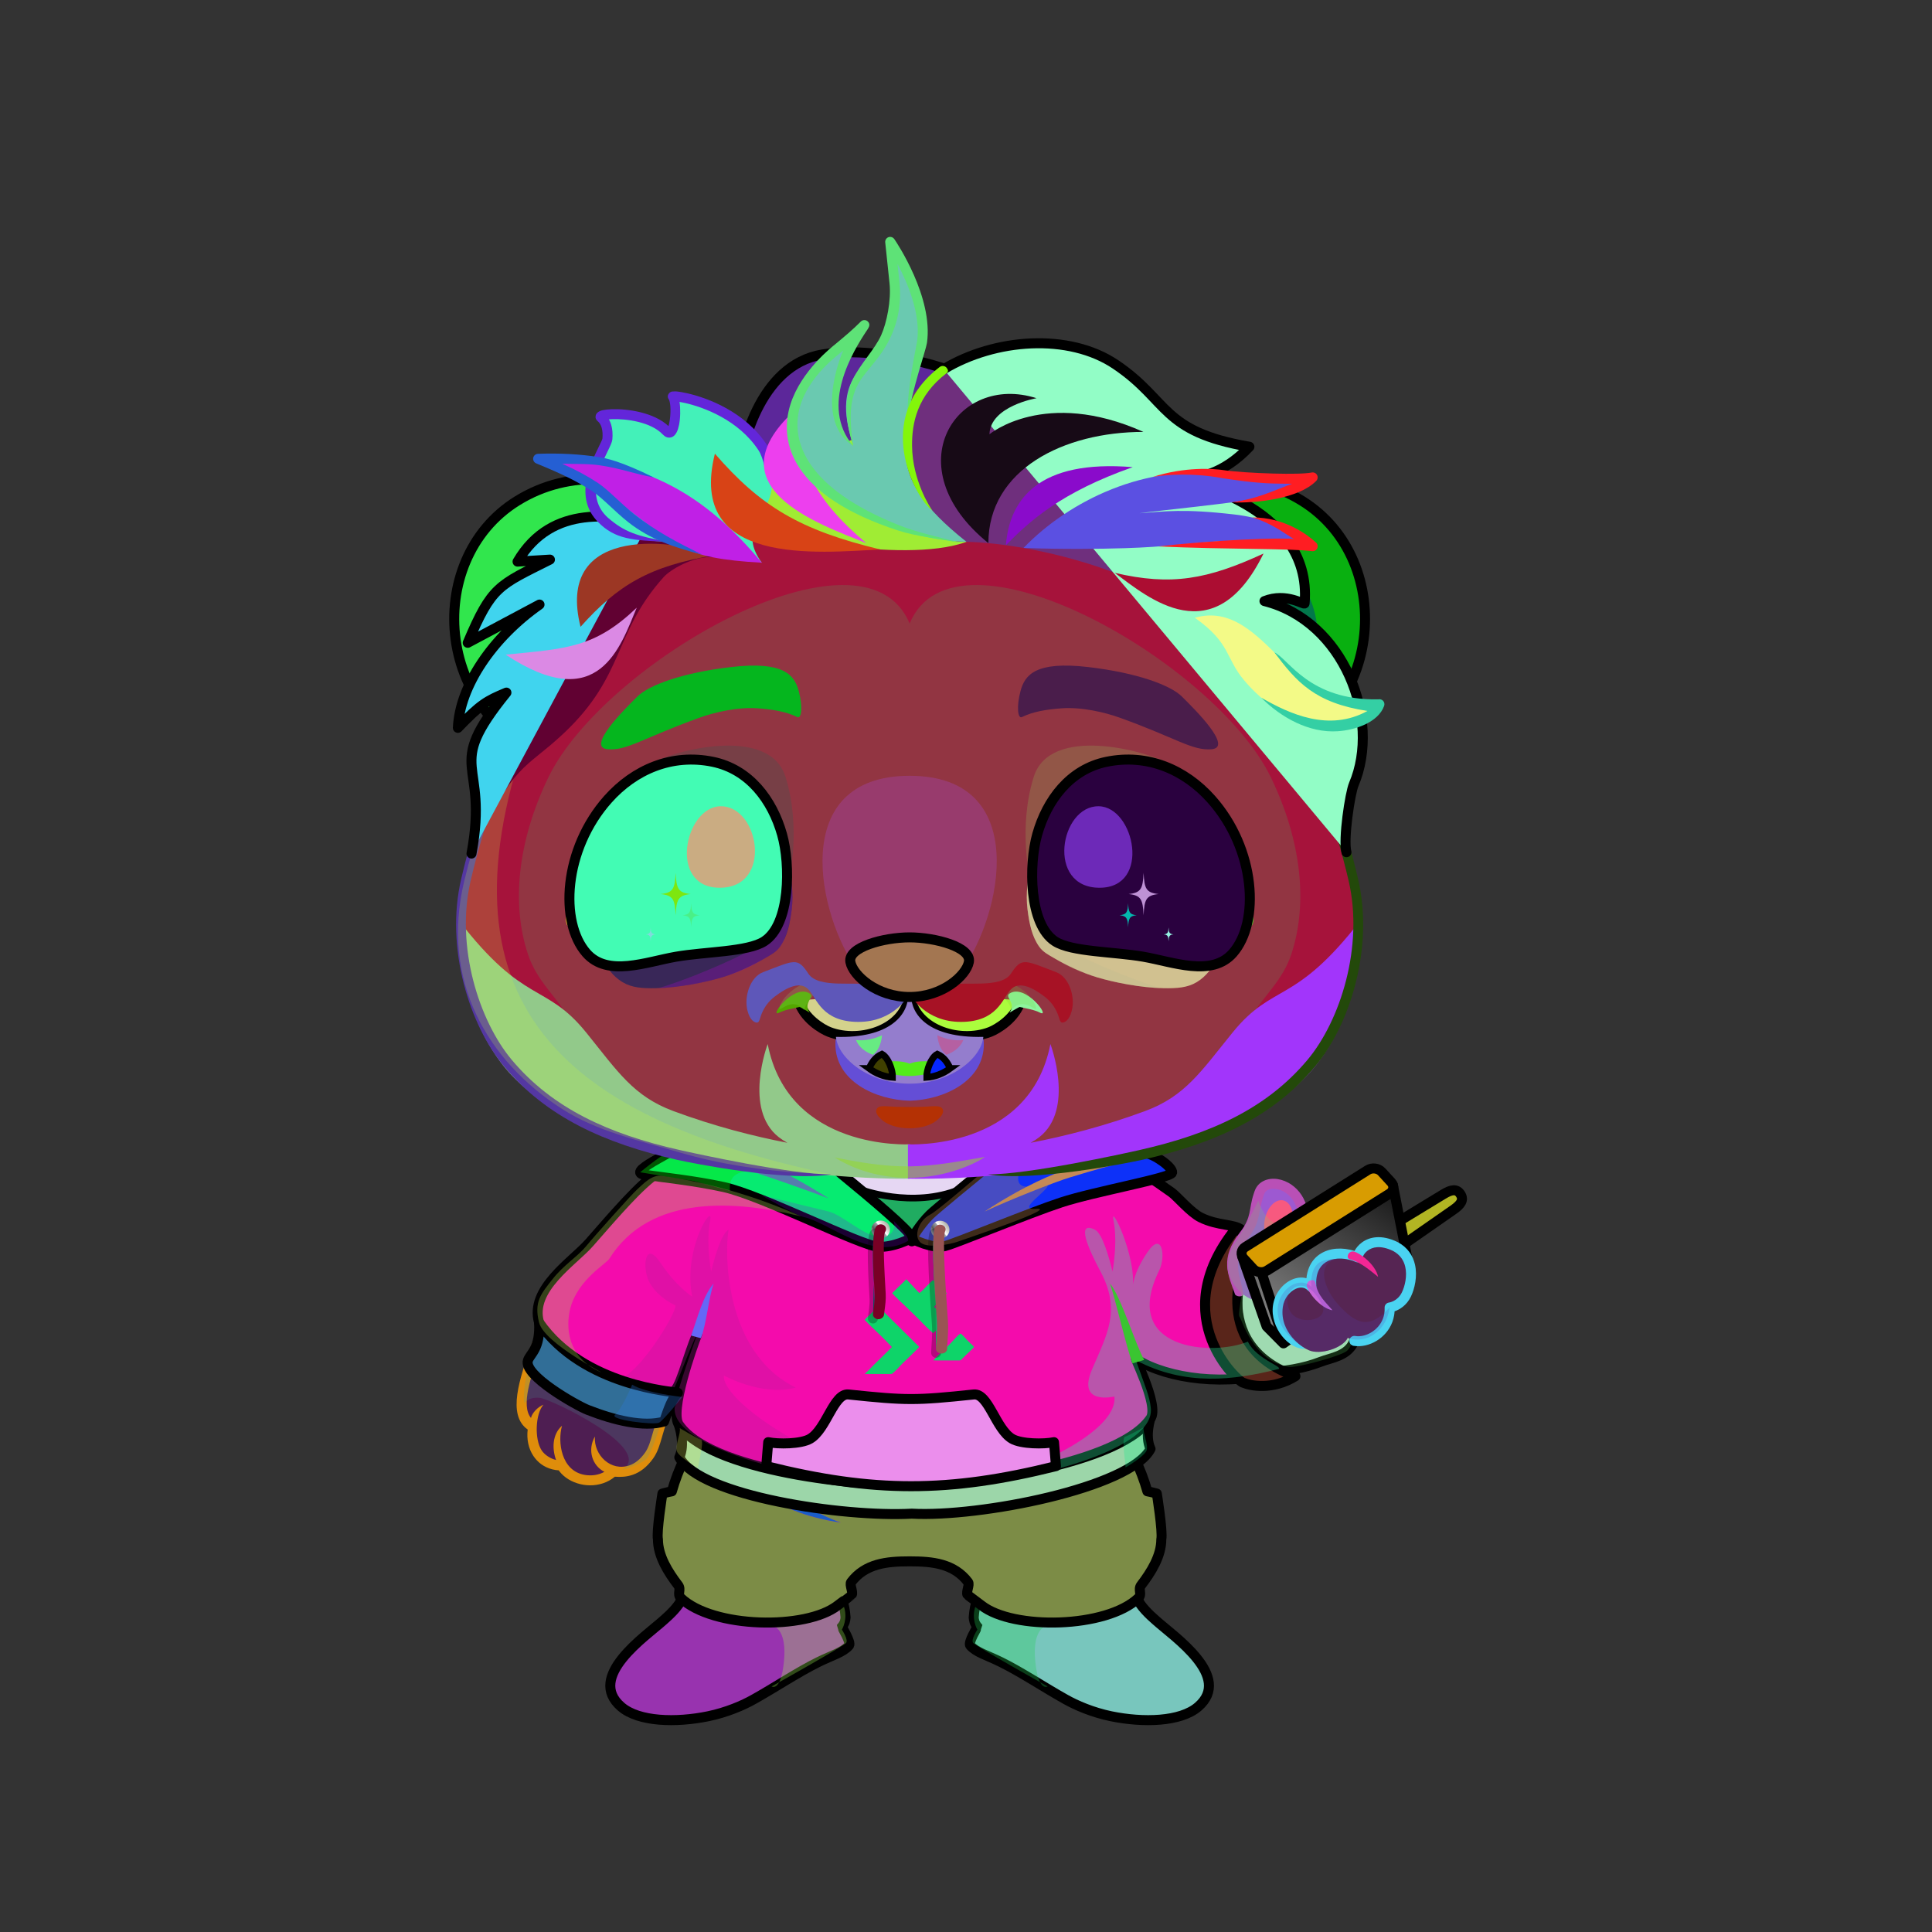 <?xml version="1.0" encoding="UTF-8"?><!DOCTYPE svg PUBLIC "-//W3C//DTD SVG 1.1//EN" "http://www.w3.org/Graphics/SVG/1.1/DTD/svg11.dtd"><!-- Creator: CorelDRAW 2017 --><svg xmlns="http://www.w3.org/2000/svg" xmlns:xlink="http://www.w3.org/1999/xlink" xml:space="preserve" width="290mm" height="290mm" version="1.1" style="shape-rendering:geometricPrecision; text-rendering:geometricPrecision; image-rendering:optimizeQuality; fill-rule:evenodd; clip-rule:evenodd" viewBox="0 0 29000 29000">
 <rect x="0" y="0" width="29000" height="29000" fill="#333333" stroke="none"/>
 <defs>
  <style type="text/css">
   <![CDATA[
    .str9 {stroke:black;stroke-width:150;stroke-linecap:round;stroke-linejoin:round;stroke-miterlimit:22.926;stroke-opacity:0.259}
    .str1 {stroke:black;stroke-width:100;stroke-miterlimit:22.926}
    .str3 {stroke:black;stroke-width:150;stroke-miterlimit:22.926}
    .str7 {stroke:black;stroke-width:150;stroke-miterlimit:22.926}
    .str5 {stroke:black;stroke-width:76.64;stroke-miterlimit:22.926}
    .str4 {stroke:black;stroke-width:76.64;stroke-linejoin:round;stroke-miterlimit:22.926}
    .str0 {stroke:#88A0CF;stroke-width:75;stroke-linecap:round;stroke-miterlimit:22.926}
    .str8 {stroke:black;stroke-width:100;stroke-linecap:round;stroke-linejoin:round;stroke-miterlimit:22.926}
    .str2 {stroke:#88A0CF;stroke-width:75;stroke-linecap:round;stroke-linejoin:round;stroke-miterlimit:22.926}
    .str6 {stroke:black;stroke-width:150;stroke-linecap:round;stroke-linejoin:round;stroke-miterlimit:22.926}
    .str10 {stroke:black;stroke-width:150;stroke-linecap:round;stroke-linejoin:round;stroke-miterlimit:22.926}
    .fil4 {fill:none}
    .fil32 {fill:none}
    .fil35 {fill:black}
    .fil1 {fill:#08152E}
    .fil41 {fill:#A16A6A}
    .fil15 {fill:#F3C099}
    .fil29 {fill:#FEFEFE}
    .fil70 {fill:white}
    .fil26 {fill:black;fill-rule:nonzero}
    .fil16 {fill:black;fill-rule:nonzero}
    .fil37 {fill:white;fill-opacity:0.188}
    .fil14 {fill:black;fill-opacity:0.2}
    .fil22 {fill:white;fill-opacity:0.2}
    .fil28 {fill:black;fill-opacity:0.212}
    .fil53 {fill:white;fill-opacity:0.231}
    .fil65 {fill:black;fill-opacity:0.251}
    .fil12 {fill:#010005;fill-opacity:0.251}
    .fil40 {fill:black;fill-opacity:0.259}
    .fil56 {fill:white;fill-opacity:0.259}
    .fil6 {fill:black;fill-opacity:0.302}
    .fil66 {fill:black;fill-rule:nonzero;fill-opacity:0.302}
    .fil27 {fill:black;fill-opacity:0.322}
    .fil13 {fill:#010005;fill-opacity:0.349}
    .fil38 {fill:black;fill-opacity:0.38}
    .fil43 {fill:white;fill-rule:nonzero;fill-opacity:0.431}
    .fil47 {fill:white;fill-rule:nonzero;fill-opacity:0.471}
    .fil71 {fill:#DBE5FF;fill-opacity:0.49}
    .fil69 {fill:black;fill-opacity:0.502}
    .fil57 {fill:black;fill-opacity:0.51}
    .fil79 {fill:#8F6342}
    .fil10 {fill:url(#id0)}
    .fil82 {fill:url(#id1)}
    .fil83 {fill:url(#id2)}
    .fil18 {fill:url(#id3)}
    .fil97 {fill:url(#id4)}
    .fil51 {fill:url(#id5)}
    .fil5 {fill:url(#id6)}
    .fil50 {fill:url(#id7)}
    .fil48 {fill:url(#id8)}
    .fil49 {fill:url(#id9)}
    .fil20 {fill:url(#id10)}
    .fil94 {fill:url(#id11)}
    .fil81 {fill:url(#id12)}
    .fil87 {fill:url(#id13)}
    .fil36 {fill:url(#id14)}
    .fil80 {fill:url(#id15)}
    .fil59 {fill:url(#id16)}
    .fil61 {fill:url(#id17)}
    .fil54 {fill:url(#id18)}
    .fil86 {fill:url(#id19)}
    .fil78 {fill:url(#id20)}
    .fil52 {fill:url(#id21)}
    .fil89 {fill:url(#id22)}
    .fil72 {fill:url(#id23)}
    .fil95 {fill:url(#id24)}
    .fil55 {fill:url(#id25)}
    .fil88 {fill:url(#id26)}
    .fil21 {fill:url(#id27)}
    .fil46 {fill:url(#id28)}
    .fil76 {fill:url(#id29)}
    .fil24 {fill:url(#id30)}
    .fil33 {fill:url(#id31)}
    .fil25 {fill:url(#id32)}
    .fil90 {fill:url(#id33)}
    .fil19 {fill:url(#id34)}
    .fil34 {fill:url(#id35)}
    .fil92 {fill:url(#id36)}
    .fil85 {fill:url(#id37)}
    .fil93 {fill:url(#id38)}
    .fil73 {fill:url(#id39)}
    .fil17 {fill:url(#id40)}
    .fil74 {fill:url(#id41)}
    .fil58 {fill:url(#id42)}
    .fil60 {fill:url(#id43)}
    .fil42 {fill:url(#id44)}
    .fil91 {fill:url(#id45)}
    .fil23 {fill:url(#id46)}
    .fil45 {fill:url(#id47)}
    .fil44 {fill:url(#id48)}
    .fil11 {fill:url(#id49)}
    .fil75 {fill:url(#id50)}
    .fil68 {fill:url(#id51)}
    .fil96 {fill:url(#id52)}
    .fil84 {fill:url(#id53)}
    .fil64 {fill:url(#id54)}
    .fil39 {fill:url(#id55)}
    .fil62 {fill:url(#id56)}
    .fil63 {fill:url(#id57)}
    .fil67 {fill:url(#id58)}
    .fil30 {fill:url(#id59)}
    .fil31 {fill:url(#id60)}
    .fil2 {fill:url(#id61)}
    .fil8 {fill:url(#id62)}
    .fil7 {fill:url(#id63)}
    .fil0 {fill:url(#id64)}
    .fil77 {fill:url(#id65)}
    .fil9 {fill:url(#id66)}
    .fil3 {fill:url(#id67)}
   ]]>
  </style>
  <linearGradient id="id0" gradientUnits="userSpaceOnUse" x1="11883.04" y1="24247.78" x2="11217.37" y2="25104.83">
   <stop offset="0" style="stop-opacity:1; stop-color:#999DA6"/>
   <stop offset="1" style="stop-opacity:1; stop-color:white"/>
  </linearGradient>
  <linearGradient id="id1" gradientUnits="userSpaceOnUse" x1="13653.83" y1="14070.36" x2="13653.83" y2="14965.13">
   <stop offset="0" style="stop-opacity:1; stop-color:#FFCCCC"/>
   <stop offset="1" style="stop-opacity:1; stop-color:#4D1C0F"/>
  </linearGradient>
  <linearGradient id="id2" gradientUnits="userSpaceOnUse" x1="12835.09" y1="8254.56" x2="13126.1" y2="5292.07">
   <stop offset="0" style="stop-opacity:1; stop-color:#382417"/>
   <stop offset="1" style="stop-opacity:1; stop-color:#7B5538"/>
  </linearGradient>
  <linearGradient id="id3" gradientUnits="userSpaceOnUse" x1="13653.83" y1="22355.13" x2="13653.83" y2="17442.01">
   <stop offset="0" style="stop-opacity:1; stop-color:#FDCEA8"/>
   <stop offset="1" style="stop-opacity:1; stop-color:#BF7D4F"/>
  </linearGradient>
  <linearGradient id="id4" gradientUnits="userSpaceOnUse" xlink:href="#id2" x1="18077.58" y1="10532.2" x2="20563.83" y2="9594.99">
  </linearGradient>
  <linearGradient id="id5" gradientUnits="userSpaceOnUse" xlink:href="#id1" x1="18294.4" y1="8035.24" x2="18294.4" y2="11081.03">
  </linearGradient>
  <linearGradient id="id6" gradientUnits="userSpaceOnUse" xlink:href="#id0" x1="15424.62" y1="24247.78" x2="16090.29" y2="25104.83">
  </linearGradient>
  <linearGradient id="id7" gradientUnits="userSpaceOnUse" x1="18347.95" y1="7191.52" x2="18347.95" y2="11425.25">
   <stop offset="0" style="stop-opacity:1; stop-color:#FDCEA8"/>
   <stop offset="0.651" style="stop-opacity:1; stop-color:#D59C73"/>
   <stop offset="1" style="stop-opacity:1; stop-color:#BF7D4F"/>
  </linearGradient>
  <linearGradient id="id8" gradientUnits="userSpaceOnUse" xlink:href="#id7" x1="8959.71" y1="7191.52" x2="8959.71" y2="11425.25">
  </linearGradient>
  <linearGradient id="id9" gradientUnits="userSpaceOnUse" xlink:href="#id1" x1="9013.26" y1="8035.24" x2="9013.26" y2="11081.03">
  </linearGradient>
  <linearGradient id="id10" gradientUnits="userSpaceOnUse" x1="14000.06" y1="21197.24" x2="13466.47" y2="22811.63">
   <stop offset="0" style="stop-opacity:1; stop-color:#514F4F"/>
   <stop offset="0.478" style="stop-opacity:1; stop-color:#363535"/>
   <stop offset="1" style="stop-opacity:1; stop-color:#171717"/>
  </linearGradient>
  <linearGradient id="id11" gradientUnits="userSpaceOnUse" x1="11133.11" y1="8252.63" x2="8379.81" y2="7077.13">
   <stop offset="0" style="stop-opacity:1; stop-color:#573620"/>
   <stop offset="1" style="stop-opacity:1; stop-color:#9E714F"/>
  </linearGradient>
  <linearGradient id="id12" gradientUnits="userSpaceOnUse" xlink:href="#id11" x1="14114.43" y1="15512.32" x2="15665.53" y2="14279.44">
  </linearGradient>
  <linearGradient id="id13" gradientUnits="userSpaceOnUse" x1="14687.49" y1="6305.83" x2="11680.32" y2="5457.09">
   <stop offset="0" style="stop-opacity:1; stop-color:#573620"/>
   <stop offset="0.51" style="stop-opacity:1; stop-color:#8C6243"/>
   <stop offset="1" style="stop-opacity:1; stop-color:#BF8254"/>
  </linearGradient>
  <linearGradient id="id14" gradientUnits="userSpaceOnUse" x1="14008.71" y1="20925.45" x2="13343.08" y2="22313.67">
   <stop offset="0" style="stop-opacity:1; stop-color:#545454"/>
   <stop offset="0.62" style="stop-opacity:1; stop-color:#363535"/>
   <stop offset="1" style="stop-opacity:1; stop-color:#171717"/>
  </linearGradient>
  <linearGradient id="id15" gradientUnits="userSpaceOnUse" xlink:href="#id11" x1="13193.23" y1="15512.32" x2="11642.13" y2="14279.44">
  </linearGradient>
  <linearGradient id="id16" gradientUnits="userSpaceOnUse" xlink:href="#id11" x1="16387.3" y1="14338.52" x2="16598.36" y2="13770.08">
  </linearGradient>
  <linearGradient id="id17" gradientUnits="userSpaceOnUse" xlink:href="#id11" x1="10709.3" y1="14338.52" x2="10920.36" y2="13770.08">
  </linearGradient>
  <linearGradient id="id18" gradientUnits="userSpaceOnUse" xlink:href="#id11" x1="13051.59" y1="17194.42" x2="7480.08" y2="14305.85">
  </linearGradient>
  <linearGradient id="id19" gradientUnits="userSpaceOnUse" xlink:href="#id2" x1="10059.2" y1="8437.79" x2="10394.48" y2="5957.31">
  </linearGradient>
  <linearGradient id="id20" gradientUnits="userSpaceOnUse" x1="13641.3" y1="16151.8" x2="13667.04" y2="15928.59">
   <stop offset="0" style="stop-opacity:1; stop-color:#FF9999"/>
   <stop offset="1" style="stop-opacity:1; stop-color:#CF7A7A"/>
  </linearGradient>
  <linearGradient id="id21" gradientUnits="userSpaceOnUse" x1="13660.53" y1="7273.2" x2="13660.53" y2="17643.81">
   <stop offset="0" style="stop-opacity:1; stop-color:#FDCEA8"/>
   <stop offset="0.651" style="stop-opacity:1; stop-color:#E6A78A"/>
   <stop offset="1" style="stop-opacity:1; stop-color:#BF7D4F"/>
  </linearGradient>
  <linearGradient id="id22" gradientUnits="userSpaceOnUse" xlink:href="#id11" x1="15522.5" y1="8109.22" x2="16578.73" y2="7071.62">
  </linearGradient>
  <linearGradient id="id23" gradientUnits="userSpaceOnUse" x1="17100.1" y1="11776.81" x2="16575.04" y2="13928.45">
   <stop offset="0" style="stop-opacity:1; stop-color:black"/>
   <stop offset="0.4" style="stop-opacity:1; stop-color:black"/>
   <stop offset="1" style="stop-opacity:1; stop-color:#1A5263"/>
  </linearGradient>
  <linearGradient id="id24" gradientUnits="userSpaceOnUse" xlink:href="#id11" x1="13071.22" y1="7933.18" x2="10815.94" y2="7158.18">
  </linearGradient>
  <linearGradient id="id25" gradientUnits="userSpaceOnUse" xlink:href="#id11" x1="14232.48" y1="17194.78" x2="19825.69" y2="14306.74">
  </linearGradient>
  <linearGradient id="id26" gradientUnits="userSpaceOnUse" x1="15373.91" y1="8135.68" x2="15914.25" y2="5929.73">
   <stop offset="0" style="stop-opacity:1; stop-color:#573620"/>
   <stop offset="0.459" style="stop-opacity:1; stop-color:#895F41"/>
   <stop offset="1" style="stop-opacity:1; stop-color:#B08666"/>
  </linearGradient>
  <linearGradient id="id27" gradientUnits="userSpaceOnUse" xlink:href="#id10" x1="15177.24" y1="17520.62" x2="12109.66" y2="21861.46">
  </linearGradient>
  <linearGradient id="id28" gradientUnits="userSpaceOnUse" x1="19858.54" y1="17546.95" x2="19691.25" y2="19087.87">
   <stop offset="0" style="stop-opacity:1; stop-color:#333333"/>
   <stop offset="1" style="stop-opacity:1; stop-color:gray"/>
  </linearGradient>
  <linearGradient id="id29" gradientUnits="userSpaceOnUse" xlink:href="#id23" x1="10207.56" y1="11776.81" x2="10732.62" y2="13928.45">
  </linearGradient>
  <linearGradient id="id30" gradientUnits="userSpaceOnUse" xlink:href="#id10" x1="12691.55" y1="17077.36" x2="10604.03" y2="18172.01">
  </linearGradient>
  <linearGradient id="id31" gradientUnits="userSpaceOnUse" xlink:href="#id14" x1="14216.38" y1="19343.97" x2="14022.7" y2="19355.51">
  </linearGradient>
  <linearGradient id="id32" gradientUnits="userSpaceOnUse" xlink:href="#id10" x1="16370.23" y1="16841.42" x2="14910.99" y2="18408.04">
  </linearGradient>
  <linearGradient id="id33" gradientUnits="userSpaceOnUse" xlink:href="#id11" x1="16875.51" y1="8566.91" x2="18225.63" y2="6769.21">
  </linearGradient>
  <linearGradient id="id34" gradientUnits="userSpaceOnUse" x1="13970.43" y1="17976.06" x2="13504.13" y2="18789.3">
   <stop offset="0" style="stop-opacity:1; stop-color:#E0DDDD"/>
   <stop offset="1" style="stop-opacity:1; stop-color:#3D3D3D"/>
  </linearGradient>
  <linearGradient id="id35" gradientUnits="userSpaceOnUse" xlink:href="#id14" x1="13296.85" y1="19082.94" x2="13104.52" y2="19096.23">
  </linearGradient>
  <linearGradient id="id36" gradientUnits="userSpaceOnUse" x1="9071.64" y1="8930.93" x2="8084.21" y2="10070.08">
   <stop offset="0" style="stop-opacity:1; stop-color:#573620"/>
   <stop offset="1" style="stop-opacity:1; stop-color:#704E35"/>
  </linearGradient>
  <linearGradient id="id37" gradientUnits="userSpaceOnUse" x1="8560.02" y1="10500.09" x2="8850.03" y2="7702.82">
   <stop offset="0" style="stop-opacity:1; stop-color:#1C1109"/>
   <stop offset="1" style="stop-opacity:1; stop-color:#7B5538"/>
  </linearGradient>
  <linearGradient id="id38" gradientUnits="userSpaceOnUse" xlink:href="#id2" x1="17442.53" y1="9085.69" x2="18271.76" y2="7866.56">
  </linearGradient>
  <linearGradient id="id39" gradientUnits="userSpaceOnUse" x1="9227.06" y1="14660.35" x2="11673.06" y2="13254.62">
   <stop offset="0" style="stop-opacity:1; stop-color:#E7B69E"/>
   <stop offset="1" style="stop-opacity:1; stop-color:#BF7D4F"/>
  </linearGradient>
  <linearGradient id="id40" gradientUnits="userSpaceOnUse" x1="20213.49" y1="19067.88" x2="14821.98" y2="19113.37">
   <stop offset="0" style="stop-opacity:1; stop-color:#FDCEA8"/>
   <stop offset="0.11" style="stop-opacity:1; stop-color:#FACAA4"/>
   <stop offset="0.741" style="stop-opacity:1; stop-color:#C58558"/>
   <stop offset="1" style="stop-opacity:1; stop-color:#BF7D4F"/>
  </linearGradient>
  <linearGradient id="id41" gradientUnits="userSpaceOnUse" x1="10444.36" y1="14395.35" x2="9785.44" y2="11496.39">
   <stop offset="0" style="stop-opacity:1; stop-color:#2A8CA2"/>
   <stop offset="1" style="stop-opacity:1; stop-color:black"/>
  </linearGradient>
  <linearGradient id="id42" gradientUnits="userSpaceOnUse" xlink:href="#id39" x1="17974.12" y1="12840.73" x2="16536.01" y2="15037.37">
  </linearGradient>
  <linearGradient id="id43" gradientUnits="userSpaceOnUse" xlink:href="#id39" x1="9333.54" y1="12840.73" x2="10771.65" y2="15037.37">
  </linearGradient>
  <linearGradient id="id44" gradientUnits="userSpaceOnUse" x1="21230.4" y1="17793.43" x2="21009.32" y2="19100.19">
   <stop offset="0" style="stop-opacity:1; stop-color:#1F1F1F"/>
   <stop offset="1" style="stop-opacity:1; stop-color:gray"/>
  </linearGradient>
  <linearGradient id="id45" gradientUnits="userSpaceOnUse" xlink:href="#id11" x1="10573.72" y1="8423.61" x2="8835.91" y2="9217.66">
  </linearGradient>
  <linearGradient id="id46" gradientUnits="userSpaceOnUse" xlink:href="#id10" x1="18437.25" y1="19132.48" x2="19251.84" y2="20192.49">
  </linearGradient>
  <linearGradient id="id47" gradientUnits="userSpaceOnUse" xlink:href="#id44" x1="20737.38" y1="17938.49" x2="19446.2" y2="19992.5">
  </linearGradient>
  <linearGradient id="id48" gradientUnits="userSpaceOnUse" xlink:href="#id44" x1="20662.45" y1="17922.66" x2="19167.77" y2="19897.44">
  </linearGradient>
  <linearGradient id="id49" gradientUnits="userSpaceOnUse" x1="12498.07" y1="21024.68" x2="11046.44" y2="24275.48">
   <stop offset="0" style="stop-opacity:1; stop-color:#6AA0C6"/>
   <stop offset="0.412" style="stop-opacity:1; stop-color:#538CBB"/>
   <stop offset="1" style="stop-opacity:1; stop-color:#235A7F"/>
  </linearGradient>
  <linearGradient id="id50" gradientUnits="userSpaceOnUse" x1="8782.16" y1="13929.15" x2="11674.28" y2="13929.15">
   <stop offset="0" style="stop-opacity:1; stop-color:#2A8CA2"/>
   <stop offset="0.502" style="stop-opacity:1; stop-color:#82E2FF"/>
   <stop offset="1" style="stop-opacity:1; stop-color:#2A8CA2"/>
  </linearGradient>
  <linearGradient id="id51" gradientUnits="userSpaceOnUse" xlink:href="#id50" x1="15691.23" y1="13929.15" x2="18583.35" y2="13929.15">
  </linearGradient>
  <linearGradient id="id52" gradientUnits="userSpaceOnUse" xlink:href="#id11" x1="12924.62" y1="7946.47" x2="11923" y2="6390.02">
  </linearGradient>
  <linearGradient id="id53" gradientUnits="userSpaceOnUse" xlink:href="#id37" x1="16297" y1="9165.45" x2="16595.65" y2="5151.03">
  </linearGradient>
  <linearGradient id="id54" gradientUnits="userSpaceOnUse" xlink:href="#id39" x1="18080.6" y1="14660.35" x2="15634.6" y2="13254.62">
  </linearGradient>
  <linearGradient id="id55" gradientUnits="userSpaceOnUse" xlink:href="#id10" x1="8357.7" y1="20352.77" x2="9710.78" y2="20833.65">
  </linearGradient>
  <linearGradient id="id56" gradientUnits="userSpaceOnUse" x1="9461.17" y1="11062.24" x2="10646.26" y2="10198.1">
   <stop offset="0" style="stop-opacity:1; stop-color:#2A1B10"/>
   <stop offset="1" style="stop-opacity:1; stop-color:#68482F"/>
  </linearGradient>
  <linearGradient id="id57" gradientUnits="userSpaceOnUse" xlink:href="#id56" x1="17846.49" y1="11062.24" x2="16661.4" y2="10198.1">
  </linearGradient>
  <linearGradient id="id58" gradientUnits="userSpaceOnUse" xlink:href="#id41" x1="16863.3" y1="14395.35" x2="17522.22" y2="11496.39">
  </linearGradient>
  <linearGradient id="id59" gradientUnits="userSpaceOnUse" x1="14017.33" y1="18534.44" x2="14207.5" y2="18381.73">
   <stop offset="0" style="stop-opacity:1; stop-color:#9BA0B0"/>
   <stop offset="0.212" style="stop-opacity:1; stop-color:#5C5C5C"/>
   <stop offset="0.522" style="stop-opacity:1; stop-color:#9CA0A8"/>
   <stop offset="0.588" style="stop-opacity:1; stop-color:white"/>
   <stop offset="1" style="stop-opacity:1; stop-color:#B8B7AF"/>
  </linearGradient>
  <linearGradient id="id60" gradientUnits="userSpaceOnUse" xlink:href="#id59" x1="13124.51" y1="18531.61" x2="13314.69" y2="18378.9">
  </linearGradient>
  <linearGradient id="id61" gradientUnits="userSpaceOnUse" x1="17688.98" y1="25182.78" x2="15024.49" y2="24487.47">
   <stop offset="0" style="stop-opacity:1; stop-color:#546B96"/>
   <stop offset="0.412" style="stop-opacity:1; stop-color:#3A4760"/>
   <stop offset="0.839" style="stop-opacity:1; stop-color:#222A39"/>
   <stop offset="1" style="stop-opacity:1; stop-color:#1B212D"/>
  </linearGradient>
  <linearGradient id="id62" gradientUnits="userSpaceOnUse" xlink:href="#id61" x1="9618.68" y1="25182.78" x2="12283.17" y2="24487.47">
  </linearGradient>
  <radialGradient id="id63" gradientUnits="userSpaceOnUse" gradientTransform="matrix(-0.181 -0.884 0.884 -0.181 -9951 38344)" cx="10183.46" cy="24849.87" r="1773.83" fx="10183.46" fy="24849.87">
   <stop offset="0" style="stop-opacity:1; stop-color:#546B96"/>
   <stop offset="0.42" style="stop-opacity:1; stop-color:#283142"/>
   <stop offset="1" style="stop-opacity:1; stop-color:#1B212D"/>
  </radialGradient>
  <radialGradient id="id64" gradientUnits="userSpaceOnUse" gradientTransform="matrix(0.181 -0.884 -0.884 -0.181 36005 44481)" xlink:href="#id63" cx="17124.2" cy="24849.87" r="1773.83" fx="17124.2" fy="24849.87">
  </radialGradient>
  <linearGradient id="id65" gradientUnits="userSpaceOnUse" x1="13650.63" y1="15563.64" x2="13650.63" y2="16522.54">
   <stop offset="0" style="stop-opacity:1; stop-color:#F3BEBB"/>
   <stop offset="1" style="stop-opacity:1; stop-color:#A3604E"/>
  </linearGradient>
  <radialGradient id="id66" gradientUnits="userSpaceOnUse" gradientTransform="matrix(1.316 -0 -0 0.55 -3284 11457)" cx="10398.37" cy="25482.23" r="1343.14" fx="10398.37" fy="25482.23">
   <stop offset="0" style="stop-opacity:1; stop-color:#FEFEFE"/>
   <stop offset="0.49" style="stop-opacity:1; stop-color:#D0D0D0"/>
   <stop offset="1" style="stop-opacity:1; stop-color:#878787"/>
  </radialGradient>
  <radialGradient id="id67" gradientUnits="userSpaceOnUse" gradientTransform="matrix(-1.316 -0 -0 0.55 39158 11457)" xlink:href="#id66" cx="16909.29" cy="25482.23" r="1343.14" fx="16909.29" fy="25482.23">
  </radialGradient>
 </defs>
 <g id="Shoes">
  <g id="_2183548833744">
   <path class="fil0" d="M16722.5 23882.25c106.1,34.1 242.52,83.36 394.09,174.32 87.16,53.06 157.26,165.86 244.42,241.64 243.81,220.17 751.5,657.58 756.51,1012.35 1.07,76.05 -51.42,209.86 -94.33,271.92 -211.63,306.05 -880.9,262.63 -1202.16,232.4 -132.63,-11.36 -503.99,-53.05 -829.89,-250.09 -41.68,-26.53 -155.36,-98.53 -284.21,-193.26 -79.58,-56.84 -109.9,-83.36 -238.74,-181.9 -79.58,-60.64 -147.79,-113.68 -212.21,-159.16 -295.58,-204.63 -397.9,-208.42 -522.94,-352.41 -45.48,-49.26 -102.32,-132.64 -147.79,-257.68 -56.84,-416.84 56.84,-606.31 132.63,-689.68 325.9,-375.18 1144.42,-117.5 2004.62,151.55z" style="fill:#a9baab"/>
   <path class="fil1" d="M16440.35 24594.74c20.48,0 40.96,-9.44 54.61,-28.33 130.81,-177.47 339.29,-299.13 479.26,-445.13 23.88,-25.19 23.88,-66.12 -3.4,-88.16 -27.31,-22.04 -68.25,-22.04 -95.55,3.14 -140.4,145.73 -365.85,286.38 -489.51,460.88 -20.48,28.34 -13.65,69.27 17.06,88.16 10.23,6.29 23.88,9.44 37.53,9.44z" style="fill:#2eb165"/>
   <path class="fil1" d="M17208.19 24390.07c27.31,0 54.61,-18.89 64.84,-44.08 10.24,-34.64 -10.23,-69.27 -44.36,-78.72 -224.19,-60.35 -746.91,-65.35 -984.28,-38.53 -37.54,3.14 -64.84,34.63 -58.03,69.27 3.42,34.63 37.55,59.82 75.09,56.68 228.24,-22.38 723.73,-24.37 936.48,35.38 -3.39,0 3.44,0 10.26,0z" style="fill:#0706c4"/>
   <path class="fil1" d="M16774.03 24848.9c20.48,0 40.96,-9.45 54.63,-28.34 58.01,-78.71 111.39,-125.25 172.81,-200.81 71.67,-88.16 177.6,-169.09 256.09,-250.96 23.9,-25.19 23.9,-66.11 -3.39,-88.16 -27.34,-22.03 -68.26,-22.03 -95.56,3.14 -81.89,85.02 -187.84,169.1 -262.92,260.42 -64.84,78.72 -118.22,125.25 -176.25,207.1 -20.48,28.34 -13.64,69.27 17.07,88.16 10.22,6.29 23.89,9.45 37.52,9.45z" style="fill:#cefeea"/>
   <path class="fil1" d="M16771.23 24710.27c-33.83,8.83 -54.59,44.76 -42.91,78.88 3.91,11.36 12.44,22.48 22.97,31.15 15.81,13.04 25.51,29.48 48.07,23.59 94.81,-23.86 240.6,-60.29 336.05,-79.55 111.37,-22.47 315.34,-49.23 427.99,-62.5 34.44,-4.26 60.47,-35.83 53.43,-70.2 -7.08,-34.37 -38.67,-60.4 -75.74,-58.34 -117.27,13.54 -323.25,42.73 -439.27,65.45 -100.11,19.52 -233.77,45.22 -330.59,71.52z" style="fill:#6c944c"/>
   <path class="fil1" d="M17572.65 24663.82c27.3,0 15.79,-6.29 26.02,-31.49 10.23,-34.63 -10.23,-69.26 -44.36,-78.72 -163.81,-44.08 -334.44,-75.56 -501.67,-88.16 -170.63,-12.59 -452.26,-8.64 -619.49,10.26 -37.54,3.14 -64.84,34.63 -58,69.26 3.39,34.64 37.52,59.83 75.06,56.69 160.39,-15.74 444.46,-36.08 604.87,-23.49 160.37,12.6 323.44,32.99 480.39,77.08 -3.38,0 30.35,8.57 37.18,8.57z" style="fill:#812623"/>
   <path class="fil2" d="M15457.87 24347.09c0,0 476.32,314.37 654.7,409.04 58.09,30.83 175.18,94.58 244.82,125.27 39.37,17.36 27.08,149.9 49.42,234.67 9.38,35.59 51.81,49.86 66.71,57.21 79.62,39.29 81.92,-84.9 269.77,-103.6 14.93,-1.49 1065.41,287.23 1115.04,-192.41 15.63,-151.14 198.24,236.09 193.34,286.92 -47.85,496.08 -1189.54,346.73 -1189.54,346.73 0,0 -375.19,-58.35 -541.66,-128.35 -166.47,-70 -852.21,-528.13 -912.17,-544.79 -27.89,-7.75 -177.11,-83.31 -329.9,-165.12 -247.81,-132.7 -478.91,-203.12 -444.19,-540.16 17,-165.05 846.97,54.53 823.66,214.59z" style="fill:#9baa90"/>
   <path class="fil3" d="M16454.29 25435.83c-75.8,-26.52 -147.8,-56.84 -208.42,-90.94 -280.42,-174.32 -590.94,-337.57 -875.13,-511.87 -454.63,-177.89 -703.05,-425.71 -758.96,-518.76 0,41.49 -54.53,276.48 -28.04,314.34 180.82,264.3 460.09,267.7 721.51,424.63 284.22,174.31 564.63,352.41 852.63,530.51 83.36,49.26 162.94,79.58 246.32,109.9 83.36,26.52 170.52,49.26 253.89,64.42 170.52,30.32 348.64,41.68 522.94,30.32 228.89,-19.91 655.13,-40.59 820.13,-219.78 37.84,-41.1 94.07,-109.66 105.82,-182.48 17.54,-108.77 -25.09,-232.21 -62.87,-328.86 11.25,113.07 40.88,275.63 -193.39,383.54 -280.21,129.06 -520.75,115.81 -750.99,92.76 -234.26,-23.45 -425.75,-31.83 -645.44,-97.73z" style="fill:#0c871f"/>
   <path class="fil4 str0" d="M17807.88 24766.76c10.21,11.15 103.85,191.01 -34.36,282.15 -126.64,83.51 -473.18,128.94 -972.2,28.1 -79.41,-16.02 -176.82,27.33 -228.89,76.89 -24.24,23.07 -42.35,38.64 -98.91,19.38 -76.95,-26.21 -76.66,-85.93 -83.26,-146 -8.44,-76.77 8.2,-110.54 -50.64,-149.33 -25.96,-17.12 -54.93,-37.6 -112.67,-25.9 -115.11,23.34 -250.25,66.02 -473.01,193.82" style="fill:#bd9eed"/>
   <path class="fil5" d="M15822.29 24335.44c62.9,26.85 125.8,53.71 188.7,80.56 -303.39,13.72 -572.98,126.05 -832.85,266.74 -62.9,-26.85 -125.8,-53.7 -188.7,-80.55 262.59,-147.02 532.33,-266.35 832.85,-266.75zm561.27 336.82c47.3,31.85 94.61,63.7 141.91,95.55 -277.56,47.12 -548.08,131.68 -758.62,249.36 -62.9,-26.85 -108.6,-65.6 -171.5,-92.45 228.47,-110.25 485.61,-198.68 788.21,-252.46zm-251.69 -191.57c44.5,32.75 89,65.49 133.5,98.24 -274.09,29.16 -531.8,117.6 -777.65,249.06 -62.9,-26.85 -125.8,-53.7 -188.7,-80.55 271.88,-137.79 546.85,-249.06 832.85,-266.75z" style="fill:#2d21dc"/>
   <path class="fil4 str1" d="M17998.41 24973.2c0,0 176.22,390.15 -248.21,503.86 -427.2,111.75 -1124.99,66.13 -1528.73,-144.53 -310.74,-166.74 -516.01,-326.32 -917.69,-534.76 -237.41,-121.87 -648.27,-271.65 -688.33,-562.06" style="fill:#e6319c"/>
   <path class="fil4 str2" d="M15999.45 24382.76c0,0 349.18,259.46 556.17,415.74 197.16,148.85 586.36,146.41 820.42,112.87 259.94,-37.26 351.65,-122.25 267.67,-279.56" style="fill:#e8dbd0"/>
   <path class="fil4 str3" d="M16733.87 23882.25c106.1,34.1 187.55,19.85 339.13,110.82 37.57,112.37 190.26,253.75 277.41,329.53 266.46,240.66 1159.46,843.31 633.96,1296.19 -264.64,228.06 -823.91,241.68 -1306.31,142.72 -277.05,-56.84 -527.86,-165.28 -685.21,-254.75 -313.97,-175.22 -664.32,-408.92 -973.44,-560.9 -204.19,-100.38 -366.82,-143.34 -455.6,-245.98 -37.9,-41.67 107.21,-277.47 107.21,-281.27 -46.6,-55.64 -51.81,-98.79 -55.6,-140.47 30.27,-441.71 246.68,-510.78 326.26,-594.14 337.26,-352.45 928.2,-74.59 1792.19,198.25z" style="fill:#78c6bd"/>
   <path class="fil6" d="M15683.5 24416.03c0,0 -189.3,53 -143.48,520.89 45.83,467.88 185.61,377.32 185.61,377.32 0,0 -1084.4,-606.26 -1119.26,-654.55 -34.86,-48.29 64.33,-198.4 64.33,-198.4 0,0 -98.17,-160.34 -27.17,-354.87 71.01,-194.53 -24.41,179.84 1039.97,309.61z" style="fill:#22cf53"/>
  </g>
  <g id="_2183548827568">
   <path class="fil7" d="M10585.16 23882.25c-106.1,34.1 -242.52,83.36 -394.09,174.32 -87.16,53.06 -157.26,165.86 -244.42,241.64 -243.81,220.17 -751.5,657.58 -756.51,1012.35 -1.07,76.05 51.42,209.86 94.33,271.92 211.63,306.05 880.9,262.63 1202.16,232.4 132.63,-11.36 503.99,-53.05 829.89,-250.09 41.68,-26.53 155.36,-98.53 284.21,-193.26 79.58,-56.84 109.9,-83.36 238.74,-181.9 79.58,-60.64 147.79,-113.68 212.21,-159.16 295.58,-204.63 397.9,-208.42 522.94,-352.41 45.48,-49.26 102.32,-132.64 147.79,-257.68 56.84,-416.84 -56.84,-606.31 -132.63,-689.68 -325.9,-375.18 -1144.42,-117.5 -2004.62,151.55z" style="fill:#18bfc5"/>
   <path class="fil1" d="M10867.31 24594.74c-20.48,0 -40.96,-9.44 -54.61,-28.33 -130.81,-177.47 -339.29,-299.13 -479.26,-445.13 -23.88,-25.19 -23.88,-66.12 3.4,-88.16 27.31,-22.04 68.25,-22.04 95.55,3.14 140.4,145.73 365.85,286.38 489.51,460.88 20.48,28.34 13.65,69.27 -17.06,88.16 -10.23,6.29 -23.88,9.44 -37.53,9.44z" style="fill:#41758a"/>
   <path class="fil1" d="M10099.47 24390.07c-27.31,0 -54.61,-18.89 -64.84,-44.08 -10.24,-34.64 10.23,-69.27 44.36,-78.72 224.19,-60.35 746.91,-65.35 984.28,-38.53 37.54,3.14 64.84,34.63 58.03,69.27 -3.42,34.63 -37.55,59.82 -75.09,56.68 -228.24,-22.38 -723.73,-24.37 -936.48,35.38 3.39,0 -3.44,0 -10.26,0z" style="fill:#2d393f"/>
   <path class="fil1" d="M10533.63 24848.9c-20.48,0 -40.96,-9.45 -54.63,-28.34 -58.01,-78.71 -111.39,-125.25 -172.81,-200.81 -71.67,-88.16 -177.6,-169.09 -256.09,-250.96 -23.9,-25.19 -23.9,-66.11 3.39,-88.16 27.34,-22.03 68.26,-22.03 95.56,3.14 81.89,85.02 187.84,169.1 262.92,260.42 64.84,78.72 118.22,125.25 176.25,207.1 20.48,28.34 13.64,69.27 -17.07,88.16 -10.22,6.29 -23.89,9.45 -37.52,9.45z" style="fill:#6fc127"/>
   <path class="fil1" d="M10536.43 24710.27c33.83,8.83 54.59,44.76 42.91,78.88 -3.91,11.36 -12.44,22.48 -22.97,31.15 -15.81,13.04 -25.51,29.48 -48.07,23.59 -94.81,-23.86 -240.6,-60.29 -336.05,-79.55 -111.37,-22.47 -315.34,-49.23 -427.99,-62.5 -34.44,-4.26 -60.47,-35.83 -53.43,-70.2 7.08,-34.37 38.67,-60.4 75.74,-58.34 117.27,13.54 323.25,42.73 439.27,65.45 100.11,19.52 233.77,45.22 330.59,71.52z" style="fill:#66b982"/>
   <path class="fil1" d="M9735.01 24663.82c-27.3,0 -15.79,-6.29 -26.02,-31.49 -10.23,-34.63 10.23,-69.26 44.36,-78.72 163.81,-44.08 334.44,-75.56 501.67,-88.16 170.63,-12.59 452.26,-8.64 619.49,10.26 37.54,3.14 64.84,34.63 58,69.26 -3.39,34.64 -37.52,59.83 -75.06,56.69 -160.39,-15.74 -444.46,-36.08 -604.87,-23.49 -160.37,12.6 -323.44,32.99 -480.39,77.08 3.38,0 -30.35,8.57 -37.18,8.57z" style="fill:#30f7b1"/>
   <path class="fil8" d="M11849.79 24347.09c0,0 -476.32,314.37 -654.7,409.04 -58.09,30.83 -175.18,94.58 -244.82,125.27 -39.37,17.36 -27.08,149.9 -49.42,234.67 -9.38,35.59 -51.81,49.86 -66.71,57.21 -79.62,39.29 -81.92,-84.9 -269.77,-103.6 -14.93,-1.49 -1065.41,287.23 -1115.04,-192.41 -15.63,-151.14 -198.24,236.09 -193.34,286.92 47.85,496.08 1189.54,346.73 1189.54,346.73 0,0 375.19,-58.35 541.66,-128.35 166.47,-70 852.21,-528.13 912.17,-544.79 27.89,-7.75 177.11,-83.31 329.9,-165.12 247.81,-132.7 478.91,-203.12 444.19,-540.16 -17,-165.05 -846.97,54.53 -823.66,214.59z" style="fill:#a787f3"/>
   <path class="fil9" d="M10853.37 25435.83c75.8,-26.52 147.8,-56.84 208.42,-90.94 280.42,-174.32 590.94,-337.57 875.13,-511.87 454.63,-177.89 703.05,-425.71 758.96,-518.76 0,41.49 54.53,276.48 28.04,314.34 -180.82,264.3 -460.09,267.7 -721.51,424.63 -284.22,174.31 -564.63,352.41 -852.63,530.51 -83.36,49.26 -162.94,79.58 -246.32,109.9 -83.36,26.52 -170.52,49.26 -253.89,64.42 -170.52,30.32 -348.64,41.68 -522.94,30.32 -228.89,-19.91 -655.13,-40.59 -820.13,-219.78 -37.84,-41.1 -94.07,-109.66 -105.82,-182.48 -17.54,-108.77 25.09,-232.21 62.87,-328.86 -11.25,113.07 -40.88,275.63 193.39,383.54 280.21,129.06 520.75,115.81 750.99,92.76 234.26,-23.45 425.75,-31.83 645.44,-97.73z" style="fill:#c5576c"/>
   <path class="fil4 str0" d="M9499.78 24766.76c-10.21,11.15 -103.85,191.01 34.36,282.15 126.64,83.51 473.18,128.94 972.2,28.1 79.41,-16.02 176.82,27.33 228.89,76.89 24.24,23.07 42.35,38.64 98.91,19.38 76.95,-26.21 76.66,-85.93 83.26,-146 8.44,-76.77 -8.2,-110.54 50.64,-149.33 25.96,-17.12 54.93,-37.6 112.67,-25.9 115.11,23.34 250.25,66.02 473.01,193.82" style="fill:#59a35f"/>
   <path class="fil10" d="M11485.37 24335.44c-62.9,26.85 -125.8,53.71 -188.7,80.56 303.39,13.72 572.98,126.05 832.85,266.74 62.9,-26.85 125.8,-53.7 188.7,-80.55 -262.59,-147.02 -532.33,-266.35 -832.85,-266.75zm-561.27 336.82c-47.3,31.85 -94.61,63.7 -141.91,95.55 277.56,47.12 548.08,131.68 758.62,249.36 62.9,-26.85 108.6,-65.6 171.5,-92.45 -228.47,-110.25 -485.61,-198.68 -788.21,-252.46zm251.69 -191.57c-44.5,32.75 -89,65.49 -133.5,98.24 274.09,29.16 531.8,117.6 777.65,249.06 62.9,-26.85 125.8,-53.7 188.7,-80.55 -271.88,-137.79 -546.85,-249.06 -832.85,-266.75z" style="fill:#2841de"/>
   <path class="fil4 str1" d="M9309.25 24973.2c0,0 -176.22,390.15 248.21,503.86 427.2,111.75 1124.99,66.13 1528.73,-144.53 310.74,-166.74 516.01,-326.32 917.69,-534.76 237.41,-121.87 648.27,-271.65 688.33,-562.06" style="fill:#1e12fb"/>
   <path class="fil4 str2" d="M11308.21 24382.76c0,0 -349.18,259.46 -556.17,415.74 -197.16,148.85 -586.36,146.41 -820.42,112.87 -259.94,-37.26 -351.65,-122.25 -267.67,-279.56" style="fill:#b9109e"/>
   <path class="fil4 str3" d="M10573.79 23882.25c-106.1,34.1 -187.55,19.85 -339.13,110.82 -37.57,112.37 -190.26,253.75 -277.41,329.53 -266.46,240.66 -1159.46,843.31 -633.96,1296.19 264.64,228.06 823.91,241.68 1306.31,142.72 277.05,-56.84 527.86,-165.28 685.21,-254.75 313.97,-175.22 664.32,-408.92 973.44,-560.9 204.19,-100.38 366.82,-143.34 455.6,-245.98 37.9,-41.67 -107.21,-277.47 -107.21,-281.27 46.6,-55.64 51.81,-98.79 55.6,-140.47 -30.27,-441.71 -246.68,-510.78 -326.26,-594.14 -337.26,-352.45 -928.2,-74.59 -1792.19,198.25z" style="fill:#9833af"/>
   <path class="fil6" d="M11624.16 24416.03c0,0 189.3,53 143.48,520.89 -45.83,467.88 -185.61,377.32 -185.61,377.32 0,0 1084.4,-606.26 1119.26,-654.55 34.86,-48.29 -64.33,-198.4 -64.33,-198.4 0,0 98.17,-160.34 27.17,-354.87 -71.01,-194.53 24.41,179.84 -1039.97,309.61z" style="fill:#a5fb58"/>
  </g>
 </g>
 <g id="Jeans">
  <path class="fil11" d="M17399.38 22427.24c0,0 -74.49,-20.92 -141.89,-33.49 -195.09,-682.28 -652.66,-1276.68 -886.78,-1481.78 -627.84,966.93 -1539.44,1427.37 -2727.72,1494.33l0 4.18c-1188.28,-66.98 -2046.69,-527.41 -2670.97,-1494.33 -237.66,209.3 -695.23,799.5 -886.78,1481.78 -67.4,12.55 -141.88,33.49 -141.88,33.49 0,0 -92.22,573.46 -67.4,686.48 0,245.17 93.71,472.13 238.74,666.32 33.64,45.03 25.11,122.75 63.75,164.08 22.74,24.33 59.93,52.51 84.13,75.46 508.05,482.05 1920.76,445.12 2331.58,89.56 6.53,-86.64 182.94,-83.86 214.19,-151.38 31.11,-67.19 -83,-204.83 -32.97,-255.1 216.76,-217.78 585.05,-286.11 878.46,-286.11l0 -4.18c432.74,0 905.61,147.27 901.78,524.42 106.41,92.08 540.07,321.43 724.51,388.41 574.62,138.16 1239.55,-1.77 1388.53,-68.75 126.83,-74.38 313.75,-149.7 418.98,-274.04 36.67,-43.34 -2.84,-139.11 32.73,-179.1 191.42,-215.28 349.47,-409.17 353.48,-693.77 -28.36,-230.22 -49.65,-460.44 -74.47,-686.48z" style="fill:#ce9a0b"/>
  <path class="fil12" d="M12413.92 23334.32c-262.48,-79.52 -460.89,-176.27 -499.9,-119.35 -24.83,35.08 14.19,112.12 31.92,148.65 111.48,237.21 448.88,288.58 658.79,297.03 49.51,21.78 47.63,38.62 -0.11,80.81 -30.32,14.67 -66.47,32.54 -110.3,54.86 -253.52,126.43 -517.86,184.82 -1006.23,182.66 183.64,79.65 1016,137.22 1237.32,-73.47 86.04,3.38 -71.81,-132.5 182.22,-290.31 263.35,-163.61 617.21,-149.72 746.21,-157.98 0,0 0,-85.87 0,-85.87 -556.93,17.22 -691.08,122.12 -1239.92,-37.03z" style="fill:#d4d812"/>
  <path class="fil12" d="M14893.76 23334.32c262.48,-79.52 460.89,-176.27 499.9,-119.35 24.83,35.08 -14.19,112.12 -31.92,148.65 -111.48,237.21 -448.88,288.58 -658.79,297.03 -49.51,21.78 -47.63,38.62 0.11,80.81 30.32,14.67 66.47,32.54 110.3,54.86 253.52,126.43 517.86,184.82 1006.23,182.66 -183.64,79.65 -1016,137.22 -1237.32,-73.47 -86.04,3.38 71.81,-132.5 -182.22,-290.31 -263.35,-163.61 -617.21,-149.72 -746.21,-157.98 0,0 0,-85.87 0,-85.87 556.93,17.22 691.08,122.12 1239.92,-37.03z" style="fill:#0ed784"/>
  <path class="fil13" d="M10154.86 23439.97c84.57,52.77 195.15,256.82 611.98,278.84 -335.82,-259.25 -533.01,-505.69 -515.32,-1085.16 2.1,-68.83 5.86,-142.98 11.06,-223.14 0,0 571.08,-146.51 737.81,-343.23 -145.43,-104.65 -446.94,-456.26 -503.69,-523.23 -85.12,37.67 -333.43,581.83 -407.92,841.35 -67.39,12.55 -141.88,33.49 -141.88,33.49 0,0 -92.22,573.45 -67.4,686.47 0,259.26 108.65,501.32 251.24,709.8 38.51,56.33 39.21,122.86 89.28,171.43 120.71,117.05 322.81,189.07 464.68,265.69 88.68,37.66 297.96,96.27 571.08,108.82 -255.39,-108.82 -570.99,-242.98 -737.69,-389.47 -241.19,-226.06 -388.07,-506.55 -363.23,-531.66z" style="fill:#61097d"/>
  <path class="fil14" d="M17433.14 23326.91c-86.29,400.47 -424.97,730.18 -778.66,921.19 -88.68,37.67 -297.96,96.27 -571.08,108.82 255.39,-108.82 549.81,-272.08 716.52,-418.57 244.74,-226.06 379.53,-565.1 351.15,-590.22 -7.1,-8.37 -31.92,8.37 -60.3,33.49 -177.36,159.06 -347.61,175.81 -347.61,175.81 0,0 -237.66,75.35 102.87,-230.22 174.57,-156.65 237.47,-461.81 250.76,-656.61 105.54,14.22 217.19,31.38 299.03,24.55 7.66,-49.3 59,-178.8 -29.89,-213.5 -131.42,-51.3 -289.25,-45.9 -450.12,-108.91 -182.19,-71.36 -367.96,-209.95 -516.74,-240.53 -154.81,-31.81 -296.84,31.43 -296.84,31.43 450.24,-270.81 691.79,-379.47 826.26,-552.41 64.94,71.07 168.75,236.4 321.91,769.99 67.39,12.55 141.88,33.49 141.88,33.49 58.14,361.29 122.48,533.39 40.86,912.2z" style="fill:#c71103"/>
  <path class="fil4 str4" d="M11039.42 22025.41c-170.27,175.81 -606.56,376.73 -1074.78,439.52" style="fill:#79b771"/>
  <path class="fil4 str4" d="M11223.87 22180.28c-180.9,213.47 -681.04,493.93 -1259.22,493.93" style="fill:#2d55ce"/>
  <path class="fil4 str4" d="M16321.05 22046.34c170.26,175.8 606.55,376.72 1074.77,439.51" style="fill:#ed4fd6"/>
  <path class="fil4 str4" d="M16136.61 22201.22c180.9,213.47 681.04,493.93 1259.21,493.93" style="fill:#c3ee29"/>
  <line class="fil4 str5" x1="13249.27" y1="22569.56" x2="13356.4" y2="23444.41"/>
  <line class="fil4 str5" x1="14075.73" y1="22577.93" x2="13984.24" y2="23452.76"/>
  <path class="fil4 str6" d="M13653.83 22393.08l10.84 0.67 0 4.18c1188.28,-66.98 2046.69,-527.42 2670.97,-1494.33 237.66,209.3 695.23,799.5 886.78,1481.78 67.4,12.55 141.88,33.49 141.88,33.49 0,0 92.22,573.46 67.4,686.48 0,250.5 -152.7,492.61 -303.12,689.55 -50.58,66.23 19.84,133.87 -40.94,191.69 -478.92,455.7 -1876.64,483.93 -2353.31,112.02 -34.51,-26.92 -210.16,-156.21 -212.67,-161.05 -21.55,-41.4 36.7,-153.54 10.18,-188.48 -212.74,-280.26 -534.7,-312.42 -870.71,-312.42l-7.3 0 -7.3 0c-336.01,0 -657.97,32.16 -870.71,312.42 -26.52,34.94 31.73,147.08 10.18,188.48 -2.51,4.84 -178.16,134.13 -212.67,161.05 -476.67,371.91 -1874.39,343.68 -2353.31,-112.02 -60.78,-57.82 9.64,-125.46 -40.94,-191.69 -150.42,-196.94 -303.12,-439.05 -303.12,-689.55 -24.82,-113.02 67.4,-686.48 67.4,-686.48 0,0 74.48,-20.94 141.88,-33.49 191.55,-682.28 649.12,-1272.48 886.78,-1481.78 624.28,966.91 1482.69,1427.35 2670.97,1494.33l0 -4.18 10.84 -0.67z" style="fill:#7c8c46"/>
 </g>
 <g id="Hoodie">
 <animateTransform type="translate" values="0;0 200;0;0 200;0;0 200;0;0 200;0" dur="10" repeatCount="indefinite" additive="sum" attributeName="transform"/>
  <g id="_2183602947312">
   <path class="fil15" d="M8064.36 20167.24c-174.2,495 -396.71,1081.48 -60.09,1253.3 -62.94,251.86 75.67,575.54 424.54,576.94 126.72,227.94 534.42,318.71 775.06,90.91 176.47,19.33 368.77,-0.92 539.29,-240.27 137.59,-193.13 111.41,-466.58 371.29,-913.31 -594.72,-214.49 -1455.37,-553.08 -2050.09,-767.57z" style="fill:#4e1e52"/>
   <path class="fil16" d="M7993.75 20142.34c13.75,-38.99 56.52,-59.46 95.51,-45.71 38.99,13.75 59.46,56.52 45.71,95.51l-19.68 55.8c-143,404.94 -301.5,846.53 -145.21,1035.9 15.34,-72.49 100.77,-164.88 187.94,-198.94 -120.66,131.86 -139.46,517.65 -26.89,686.99 43.43,65.31 127.47,121.24 215.62,143.26 -60.82,-167.02 -59.41,-383.54 89.25,-514.5 -68.51,241.54 -15,680.72 345.18,738.7 97.53,15.71 202,3.02 291.6,-46.79 -183.09,-91.76 -259.72,-325.06 -143.29,-529.89 -19.38,280.73 241.73,531.55 521.36,431.98 77.94,-27.75 156.2,-84.37 231.37,-189.89 53.01,-74.41 80.31,-169.87 113.97,-287.65 46.17,-161.5 103.45,-361.85 253.51,-619.8 20.71,-35.76 66.49,-47.96 102.25,-27.25 35.76,20.71 47.96,66.49 27.25,102.25 -140.38,241.31 -194.91,432.06 -238.87,585.82 -37.47,131.12 -67.86,237.38 -136.23,333.35 -95.33,133.82 -198.53,207.03 -303.45,244.39 -92.57,32.96 -184.05,37.06 -271.78,30.06 -26.63,22.19 -54.57,41.25 -83.43,57.29 -120.64,67.07 -259.36,84.47 -387.7,63.79 -128.7,-20.72 -248.38,-80.22 -330.25,-166.71 -14.93,-15.77 -28.59,-32.33 -40.81,-49.64 -33.51,-2.36 -65.07,-7.4 -94.65,-14.79 -127.44,-31.84 -222.55,-106.39 -285.7,-201.36 -76.46,-114.99 -102.79,-256.04 -85.53,-396.81 -313.98,-219.53 -118.91,-771.97 53.27,-1259.56l19.68 -55.8z" style="fill:#df8d0b"/>
   <path class="fil14" d="M7874.9 21066.66c0,0 46.45,-101.88 227.54,-84.67 162.22,15.42 1739.26,766.08 1238.26,1082.15 0,0 292.08,-89.54 364.32,-166.48 72.24,-76.94 208.57,-511.74 208.57,-511.74 0,0 -936.59,-76.71 -1119.87,-235.03 -183.28,-158.32 -823.86,-606.33 -852.82,-624.42 -28.96,-18.09 -107.5,464.26 -66,540.19z" style="fill:#469d95"/>
   <path class="fil17 str7" d="M14667.11 18245.96c21.89,902.38 745.33,1188.97 1649.94,1662.42 944.82,494.5 2469.57,934.01 3508.46,532.15 164.48,-63.62 394.65,-82.08 496.16,-296.84 453,-363.09 -1494.73,-1317.81 -1864.83,-1274.11 -949.15,112.08 -1276.27,-636.35 -1541.77,-876.19 -833.11,-29.44 -493.99,295.35 -2225.98,-231.32 -21.5,173.73 -26.51,296.9 -21.98,483.89z" style="fill:#aedac3"/>
   <path class="fil18" d="M13653.83 22355.13c1692.07,-2.74 2767.89,-255.36 3232.96,-1601.11 302.43,-875.11 -329.7,-2298.26 -1018.37,-3312.01 -551.29,91.4 -1408.98,115.63 -2214.59,124.54 -805.61,-8.91 -1663.3,-33.14 -2214.59,-124.54 -688.67,1013.75 -1320.8,2436.9 -1018.37,3312.01 465.07,1345.75 1540.89,1598.37 3232.96,1601.11z" style="fill:#e6d7f3"/>
   <path class="fil4" d="M12620.51 22855.69c-1015.93,-155.83 -1748.88,-628.88 -1931.29,-1888.27 -2.49,-17.19 -4.77,-34.47 -6.87,-51.81l-0.4 -3.47c-1.93,-16.14 -3.69,-32.36 -5.29,-48.62l-0.61 -6.31c-1.48,-15.51 -2.81,-31.08 -4,-46.7l-0.52 -7.05c-1.12,-15.35 -2.09,-30.76 -2.92,-46.21l-0.44 -8.06c-0.8,-15.77 -1.46,-31.6 -1.98,-47.47l-0.2 -5.97c-0.51,-16.97 -0.87,-33.98 -1.06,-51.07l-0.04 -5.05c-0.16,-16.64 -0.16,-33.34 -0.02,-50.09l0.09 -7.13c0.18,-15.71 0.47,-31.48 0.91,-47.28l0.29 -9.4c0.46,-15.08 1.03,-30.19 1.73,-45.35l0.54 -11.31c0.72,-14.49 1.56,-29.03 2.48,-43.59l0.81 -12.59c0.99,-14.63 2.09,-29.29 3.28,-43.99l1.09 -13.22c1.28,-15.08 2.68,-30.2 4.18,-45.34l1.49 -14.67c1.51,-14.62 3.09,-29.27 4.79,-43.95l1.8 -15.12c1.62,-13.49 3.3,-27 5.08,-40.53l2.46 -18.29c1.75,-12.84 3.57,-25.7 5.46,-38.59l2.65 -17.82c1.92,-12.69 3.93,-25.41 5.98,-38.14 1.18,-7.33 2.36,-14.65 3.59,-21.98 2.08,-12.49 4.24,-24.99 6.45,-37.51l4.11 -22.94c2.05,-11.27 4.16,-22.57 6.31,-33.86 1.74,-9.15 3.51,-18.29 5.32,-27.46 2.11,-10.73 4.26,-21.48 6.46,-32.24 1.84,-9.02 3.73,-18.06 5.63,-27.1 2.26,-10.74 4.57,-21.48 6.91,-32.24l6 -27.13c2.33,-10.38 4.69,-20.78 7.09,-31.17 2.85,-12.34 5.78,-24.69 8.73,-37.06l5.02 -20.85c3.22,-13.21 6.5,-26.44 9.84,-39.67l4.54 -17.89c3.6,-14.09 7.27,-28.18 11,-42.3l3.81 -14.34c4.11,-15.39 8.29,-30.79 12.55,-46.21l2.22 -8c4.57,-16.46 9.22,-32.93 13.96,-49.42l1.9 -6.56m14.7 -50.15l8.42 -28.01c5.23,-17.22 10.53,-34.47 15.93,-51.72l1.76 -5.65c5.34,-17.03 10.77,-34.09 16.27,-51.14l1.87 -5.8c5.84,-18.04 11.77,-36.11 17.78,-54.19l0.05 -0.15c-142.08,1970.79 409.18,3123.68 1702.31,3595.2" style="fill:#e3357d"/>
   <path class="fil4" d="M12620.51 22855.69c-1015.93,-155.83 -1748.88,-628.88 -1931.29,-1888.27 -2.49,-17.19 -4.77,-34.47 -6.87,-51.81l-0.4 -3.47c-1.93,-16.14 -3.69,-32.36 -5.29,-48.62l-0.61 -6.31c-1.48,-15.51 -2.81,-31.08 -4,-46.7l-0.52 -7.05c-1.12,-15.35 -2.09,-30.76 -2.92,-46.21l-0.44 -8.06c-0.8,-15.77 -1.46,-31.6 -1.98,-47.47l-0.2 -5.97c-0.51,-16.97 -0.87,-33.98 -1.06,-51.07l-0.04 -5.05c-0.16,-16.64 -0.16,-33.34 -0.02,-50.09l0.09 -7.13c0.18,-15.71 0.47,-31.48 0.91,-47.28l0.29 -9.4c0.46,-15.08 1.03,-30.19 1.73,-45.35l0.54 -11.31c0.72,-14.49 1.56,-29.03 2.48,-43.59l0.81 -12.59c0.99,-14.63 2.09,-29.29 3.28,-43.99l1.09 -13.22c1.28,-15.08 2.68,-30.2 4.18,-45.34l1.49 -14.67c1.51,-14.62 3.09,-29.27 4.79,-43.95l1.8 -15.12c1.62,-13.49 3.3,-27 5.08,-40.53l2.46 -18.29c1.75,-12.84 3.57,-25.7 5.46,-38.59l2.65 -17.82c1.92,-12.69 3.93,-25.41 5.98,-38.14 1.18,-7.33 2.36,-14.65 3.59,-21.98 2.08,-12.49 4.24,-24.99 6.45,-37.51l4.11 -22.94c2.05,-11.27 4.16,-22.57 6.31,-33.86 1.74,-9.15 3.51,-18.29 5.32,-27.46 2.11,-10.73 4.26,-21.48 6.46,-32.24 1.84,-9.02 3.73,-18.06 5.63,-27.1 2.26,-10.74 4.57,-21.48 6.91,-32.24l6 -27.13c2.33,-10.38 4.69,-20.78 7.09,-31.17 2.85,-12.34 5.78,-24.69 8.73,-37.06l5.02 -20.85c3.22,-13.21 6.5,-26.44 9.84,-39.67l4.54 -17.89c3.6,-14.09 7.27,-28.18 11,-42.3l3.81 -14.34c4.11,-15.39 8.29,-30.79 12.55,-46.21l2.22 -8c4.57,-16.46 9.22,-32.93 13.96,-49.42l1.9 -6.56m14.7 -50.15l8.42 -28.01c5.23,-17.22 10.53,-34.47 15.93,-51.72l1.76 -5.65c5.34,-17.03 10.77,-34.09 16.27,-51.14l1.87 -5.8c5.84,-18.04 11.77,-36.11 17.78,-54.19l0.05 -0.15c-142.08,1970.79 409.18,3123.68 1702.31,3595.2" style="fill:#1a5dc8"/>
   <path class="fil19 str8" d="M12911.8 17853.18c0,0 776.77,295.95 1499.98,-2.86 723.2,-298.8 -494.7,1076.69 -561.94,1106.53 -67.25,29.85 -1337.68,-998.51 -938.04,-1103.67z" style="fill:#20ac61"/>
   <path class="fil20 str6" d="M13686.84 22720.52c-1016.95,56.51 -3183.03,-260.91 -3490.2,-845.43 91.77,-196.24 -0.76,-466.35 -0.76,-466.35 40.88,233.77 1738.92,891.19 3490.96,828.67 1752.04,62.52 3542.92,-721.74 3583.82,-955.51 0,0 -92.54,270.11 -0.77,466.35 -307.17,584.52 -2566.1,1028.78 -3583.05,972.27z" style="fill:#9cd6a9"/>
   <path class="fil21" d="M11319.71 17091.88c-291.99,19.13 -855.93,117.39 -1324.86,424.05 -647.18,423.24 -1162.32,1156.87 -1223.68,1239.64 -104.86,141.44 -776.81,602.24 -686.26,915.19 68.56,237.26 200,564.83 456.43,756.51 432.31,323.16 1038.27,467.13 1546.19,467.69 116.44,0.12 229.51,-666.97 352.55,-850.6 113.69,-169.66 -423.74,1141.04 -268.24,1331.91 526.41,758.37 3088.32,951.58 3515,908.19 426.67,43.39 3052.67,-229.05 3579.07,-987.42 155.5,-190.87 -311.6,-1026.35 -197.92,-856.69 123.04,183.63 1311.56,427.24 2142.39,141.35 -684.96,-405.74 -663.62,-802.35 -644.48,-1349.84 12.78,-365.51 178.43,-689.8 129.97,-720.19 -107.7,-67.54 -557.25,-95.1 -658.83,-176.71 -569.32,-457.38 -1455.75,-1208.53 -1983.08,-1243.08 -789.04,428.97 -1578.08,1112.23 -2367.12,1541.2 -789.05,-428.97 -1578.09,-1112.23 -2367.13,-1541.2z" style="fill:#66c62c"/>
   <path class="fil22" d="M17330.33 17700.36l-529.29 126.05c1111.59,166.11 628.33,1245.91 745.59,1338.27 173.89,-503.72 332.38,-490.6 360.01,-468.51 156.39,124.48 -121.99,209.43 -60.54,711.21 1.12,9.13 106.57,-355.89 469.07,-604.48 85.28,-58.49 75.79,-97.8 208.67,-275.58 123.85,-165.7 -465.2,-225.62 -499.64,-251.93 -86.68,-66.2 -693.87,-575.03 -693.87,-575.03z" style="fill:#484e07"/>
   <path class="fil4 str6" d="M11319.71 17091.88c-320.4,21 -915.52,156.11 -1443.9,507.49 -274.59,182.6 -623.62,591.78 -1031.44,1056.73 -243.73,277.9 -899.17,689.78 -752.88,1195.32 184.14,637.24 1186.81,1042.68 1996.04,1043.54 116.41,0.12 224.55,-519.94 376.06,-865.12 -66.4,167.45 -425.14,1169.64 -269.64,1360.5 526.41,758.37 3066.21,937.51 3492.89,894.12 426.67,43.39 3052.67,-229.05 3579.07,-987.42 155.5,-190.87 -312.45,-1056.77 -198.77,-887.1 465.24,284.89 1335.57,410.85 2143.24,171.76 -791.06,-337.98 -664.84,-1159.67 -558.25,-1528.55 109.45,-378.2 208.85,-413.61 -15.74,-592.86 -113.67,-90.72 -350.81,-56.72 -612.19,-184.9 -153.08,-75.08 -354.26,-316.92 -438.24,-376.95 -558.35,-399.14 -1186.91,-783.95 -1532,-806.56 -789.04,428.97 -1578.08,1112.23 -2367.12,1541.2 -789.05,-428.97 -1578.09,-1112.23 -2367.13,-1541.2z" style="fill:#f40bac"/>
   <path class="fil23 str6" d="M18664.76 20756.08c-59.95,9.03 -1177.35,-977.99 -130.56,-2295.07 173.28,4.92 218.64,327.43 200.54,344.59 -18.08,17.14 -652.25,1372.06 710.41,1851.53 -345.73,215.97 -682.61,142.3 -780.39,98.95z" style="fill:#59251a"/>
   <path class="fil24 str6" d="M13686.84 18576.19c-52.69,-194.93 -2154.36,-1820.9 -2293.98,-1982.98 -139.62,-162.09 -945.13,54.02 -977.36,108.07 -32.23,54.04 -279.27,336.03 -171.86,421.29 107.41,85.27 -890.64,463.74 -571.69,510.69 234.2,34.48 760.66,89.67 1192.35,185.05 578.51,127.81 2051.77,879.75 2320.25,896.11 221.62,13.49 487.51,-119.65 502.29,-138.23z" style="fill:#06eb71"/>
   <path class="fil25" d="M16031.82 16526.58c0,0 -1920.55,1557.81 -2073.35,1707.29 -152.81,149.47 -271.64,359.2 -271.64,359.2 0,0 309.65,160.72 496.4,111.32 186.75,-49.39 1254.4,-494.27 1746.73,-656.02 492.33,-161.75 1646.69,-366.93 1663.7,-445.75 17,-78.82 -271.64,-285.3 -407.44,-294.62 -135.8,-9.32 118.83,-19.64 0,-218.32 -118.83,-198.68 -865.79,-809.93 -1154.4,-563.1z" style="fill:#e7ee1c"/>
   <path class="fil22" d="M16299.87 16945.52c0,0 498.59,166.89 427.74,392.4 -70.85,225.52 554.92,331.1 554.92,331.1l311.82 -74.47c0,0 -200.18,-245.93 -363.98,-278.37 -163.79,-32.43 80.76,-155.57 -81.04,-277.64 -161.79,-122.06 -335.6,-302.47 -335.6,-302.47 0,0 -394.07,121.08 -513.86,209.45z" style="fill:#0c5121"/>
   <path class="fil4 str6" d="M16031.82 16526.58c0,0 -1920.55,1557.81 -2073.35,1707.29 -152.81,149.47 -271.64,359.2 -271.64,359.2 0,0 309.65,160.72 496.4,111.32 186.75,-49.39 1254.4,-494.27 1746.73,-656.02 492.33,-161.75 1646.69,-366.93 1663.7,-445.75 17,-78.82 -271.64,-285.3 -407.44,-294.62 -135.8,-9.32 118.83,-19.64 0,-218.32 -118.83,-198.68 -865.79,-809.93 -1154.4,-563.1z" style="fill:#0d31f8"/>
   <path class="fil16" d="M17130.22 17225.14c44.56,-9.85 88.98,17.05 99.18,60.06 10.2,43.01 -17.67,85.88 -62.23,95.72 -0.9,0.19 -336.91,53.96 -1119.37,296.25 -223.88,69.34 -880.6,327.33 -1270.8,509.02 621.93,-406.02 1059.55,-577.81 1255.37,-638.45 791,-244.94 1096.94,-322.41 1097.85,-322.6z" style="fill:#c58957"/>
   <path class="fil26" d="M10251.37 17275.3c-58.94,-16 -90.55,-76.03 -70.58,-134.02 19.96,-58 83.97,-92.04 142.91,-76.03 653.39,178.43 1291.13,393.85 2112.3,922.01 -819.2,-301.9 -1430.67,-507.28 -2184.63,-711.96z" style="fill:#567cad"/>
   <path class="fil27" d="M15500.27 17214.06c0,0 -518.03,717.07 44.14,581.04 562.17,-136.03 -385.7,380.41 0,350.31 385.7,-30.1 -1076.6,458.95 -1175.42,494.92 -98.82,35.98 -445.58,105.01 -552.31,9.56 -106.73,-95.45 -27.36,-327.55 141.79,-416.01 169.15,-88.47 1060.24,-897.55 1163.64,-922.2 103.4,-24.66 319.62,-102.92 378.16,-97.62z" style="fill:#c18653"/>
   <path class="fil28" d="M13410.8 18321.48c42.44,86.17 -3.2,271.04 -231.52,242.79 -228.31,-28.26 -538.36,-328.97 -743.27,-379.82 -204.91,-50.85 -1012.82,-245.79 -1012.82,-245.79 0,0 528.22,304.24 634.4,327.28 393.1,85.31 1030.25,673.58 1563.96,364.88 65.28,-37.76 -210.75,-309.34 -210.75,-309.34z" style="fill:#8303ed"/>
   <path class="fil29" d="M14010.24 20420.21l392.56 0.4c22.88,-0.02 47.29,-32.89 60.5,-45.76 18.97,-18.5 34.13,-33.55 53.16,-52.04 32.47,-31.57 78.23,-71.6 104.93,-104.34 -29.25,-34.64 -68.83,-64.44 -100.06,-99.19 -25.24,-28.09 -77.68,-88.55 -104.19,-102.62 -43.05,25.74 -110.59,108.11 -151.88,150.57 -17.34,17.83 -33,31.95 -50.86,49.54 -31,30.54 -192.39,183.05 -204.16,203.44zm-619.57 -1009.12c47.33,54.81 174.38,169.21 228.86,223.42l193.52 189c14.03,13.25 22.83,26.38 36.62,39.78 50.12,48.69 104.79,104.15 156.26,148.16 33.24,-26.61 69.8,-65.7 102.47,-96.71 34.09,-32.35 69.74,-67.26 101.36,-102.07l-186 -194.55c10.09,-26.75 65.62,-74.97 93.14,-106.12 31.16,-35.27 66.33,-65.04 93.25,-100.98l-204.22 -197.24c-36.61,21.8 -148.12,155.35 -205.6,195.96l-195.27 -207.75 -214.39 209.1zm-411.56 400.98c73.08,77.87 174.29,171.59 255.42,250.46l153.21 156.34c-23.79,29.6 -281.19,274.45 -353.74,352.37 -16.66,17.89 -37.84,33.01 -52.64,52.93l398.2 0c24.06,0 133.74,-125.05 157.04,-148 44.83,-44.15 244.7,-234.83 261.79,-258.38l-498.76 -492.96c-25.08,-24.15 -80.51,-94.54 -116.11,-115.05 -23.41,11.79 -69.54,68.69 -102.12,100.34 -26.89,26.12 -83.36,75.64 -102.29,101.95z" style="fill:#0ed469"/>
   <ellipse class="fil30" cx="14112.41" cy="18458.23" rx="139.43" ry="134.57"/>
   <ellipse class="fil31" cx="13219.6" cy="18455.4" rx="139.43" ry="134.57"/>
   <path class="fil32 str9" d="M14028.83 18512.98c-56.6,114.71 9.98,1018.21 34.73,1366.6 11.92,167.85 -11.71,353.89 -11.71,426.49" style="fill:#0eed91"/>
   <path class="fil32 str9" d="M13133.2 18515.26c-60.01,81.57 -20.28,724.06 -5.88,971.81 6.93,119.37 -22.23,251.66 -24.39,303.29" style="fill:#1c627e"/>
   <path class="fil33" d="M14034.3 18425.89c17.71,-35.94 66.34,-52.86 108.58,-37.79 42.24,15.08 62.12,56.45 44.41,92.4 -47.4,96.04 12.25,933.25 38.32,1299.03l2.57 36.13c8.43,118.78 -0.22,244.52 -6.52,335.94 -2.67,38.83 -4.88,70.95 -4.88,94.69 0,38.99 -37.15,70.61 -82.98,70.61 -45.82,0 -82.97,-31.62 -82.97,-70.61 0,-22.11 2.51,-58.46 5.52,-102.41 6.06,-87.99 14.38,-209.04 6.52,-319.95l-2.57 -36.13c-26.79,-375.86 -88.08,-1236.1 -26,-1361.91z" style="fill:#995454"/>
   <path class="fil34" d="M13149.44 18412.36c25.62,-34.89 77.01,-45.5 114.76,-23.69 37.74,21.8 47.58,67.79 21.96,102.67 -42.33,57.54 -8.09,643.78 6.88,899.9l1.48 25.98c5.21,89.7 -7.34,180.27 -16.46,246.09 -3.82,27.61 -6.99,50.47 -7.54,63.64 -1.73,41.36 -40.28,74.89 -86.11,74.89 -45.82,0 -81.57,-33.53 -79.84,-74.89 0.81,-19.42 4.4,-45.27 8.71,-76.52 8.57,-61.74 20.33,-146.67 16.06,-220.32l-1.51 -25.41c-15.85,-271.26 -52.11,-892.14 21.61,-992.34z" style="fill:#790025"/>
   <path class="fil6" d="M10674.14 19086.72c-32.08,-194.26 -66.85,-508.43 -14.62,-764.11 60.99,-298.58 -414.98,419.71 -268.72,1141.02 0,0 -234.68,-145.16 -474.71,-505.37 -240.04,-360.21 -275.87,70.61 -175.64,274.04 100.24,203.44 316.14,324.87 392.25,358.76 76.11,33.89 -626.59,1219.54 -938.23,1114.98 267.8,210.29 859.52,199.7 893.06,188.92 33.54,-10.78 312.14,-779.42 376.06,-865.12 -148.09,418.87 -315.97,906.5 -335.86,1089.53 -37.12,341.41 556.4,636.91 1326.77,860.72 993.81,288.72 2487.6,359.61 2232.34,304.37 -1554.67,-336.51 -2863.17,-1288.03 -2820.59,-1637.82 0,0 569.08,318.03 1078.42,181.75 -1070.28,-521.31 -1071.84,-2027.97 -1008.12,-2369.09 -107.68,53.69 -209.25,407.04 -262.41,627.42z" style="fill:#b41b9b"/>
   <path class="fil6" d="M16699.53 19086.72c32.09,-194.26 66.84,-508.43 14.62,-764.11 -60.98,-298.57 345.83,536.06 286.9,998.09 0,0 1.06,-199.84 223.72,-526.48 222.66,-326.64 275.84,70.63 175.62,274.04 -592.89,1203.23 806.76,1289.44 1330.85,1070.27 133.43,278.82 596.12,395.71 435.71,416.87 -636.19,158.04 -1370.99,258.39 -2116.87,-137.41 148.09,418.87 203.93,532.47 223.84,715.51 85.05,781.88 -2717.95,1206.77 -2280.5,1056.13 1174.14,-404.36 1776.44,-878.34 1733.87,-1228.13 0,0 -567.85,139.98 -336.93,-402.62 228.49,-536.84 442.08,-887.35 125.62,-1478.71 -179.51,-335.43 -370.58,-766.34 -78.85,-620.87 107.67,53.69 209.24,407.04 262.4,627.42z" style="fill:#33ffaa"/>
   <path class="fil35" d="M17175.8 20412.65c-128.41,-214.37 -353.8,-962.42 -514.4,-1146.51 72.8,202.54 251.41,976.56 336.75,1198.67l177.65 -52.16z" style="fill:#3ac531"/>
   <path class="fil35" d="M10373.82 20047.53c97,-265.42 177.86,-597.3 338.45,-781.39 -72.8,202.54 -105.87,598.2 -191.23,820.31l-147.22 -38.92z" style="fill:#6567f6"/>
   <path class="fil36" d="M12735.56 20931.45c-219.97,-23.08 -329.84,520.74 -575.58,665.18 -137.76,80.96 -482.02,81.88 -629,50.87l-29.45 359.81c1605.12,401.41 2743.61,401.41 4348.73,0l-29.45 -359.81c-146.98,31.01 -491.24,30.09 -629,-50.87 -245.74,-144.44 -355.61,-688.26 -575.58,-665.18 -873.12,91.63 -1007.55,91.63 -1880.67,0z" style="fill:#4d4b57"/>
   <path class="fil37" d="M14660.21 20979.39l-181.18 29.34c264.87,273.93 314.14,795.64 736.81,862.08 129.51,20.37 505.11,17.16 595.85,-33.7 90.75,-50.85 -11.21,-122.54 -11.21,-122.54 0,0 -380.49,12.75 -548.78,-31.03 -327.38,-85.16 -377.88,-730.54 -591.49,-704.15z" style="fill:#dea637"/>
   <path class="fil37" d="M12691.58 20979.39l181.18 29.34c-264.88,273.93 -314.14,795.64 -736.81,862.08 -129.51,20.37 -505.11,17.16 -595.85,-33.7 -90.75,-50.85 11.21,-122.54 11.21,-122.54 0,0 380.49,12.75 548.78,-31.03 327.38,-85.16 377.88,-730.54 591.49,-704.15z" style="fill:#8c59c8"/>
   <path class="fil4 str6" d="M12735.56 20931.45c-219.97,-23.08 -329.84,520.74 -575.58,665.18 -137.76,80.96 -482.02,81.88 -629,50.87l-29.45 359.81c1605.12,401.41 2743.61,401.41 4348.73,0l-29.45 -359.81c-146.98,31.01 -491.24,30.09 -629,-50.87 -245.74,-144.44 -355.61,-688.26 -575.58,-665.18 -873.12,91.63 -1007.55,91.63 -1880.67,0z" style="fill:#eb8eec"/>
   <path class="fil38" d="M11716.17 17123.81c0,0 -630.31,84.96 -410.18,454.55 -447.28,-11.8 -325.36,302.21 -357.45,293.52l-527.78 -142.88 -811.98 -132.67c0,0 418.52,-349.63 582.31,-382.06 163.79,-32.43 -76.27,-191.01 85.52,-313.07 161.8,-122.07 138.89,-199.92 138.89,-199.92 0,0 1180.89,334.17 1300.67,422.53z" style="fill:#05e206"/>
   <path class="fil39" d="M7940.9 20526.46c-2.97,39.38 317.73,352.47 752.8,574.94 412.36,210.84 930.26,335.59 1275.18,236.05 64.79,-188.81 261.62,-437.91 240.64,-412.65 -20.99,25.27 -1449.32,-109.77 -2118.03,-1073.38 27.01,479.32 -218.66,558.48 -150.59,675.04z" style="fill:#d0f8a5"/>
   <path class="fil14" d="M8171.7 19975.13c0,0 304.49,296.73 348.31,324.88 43.81,28.15 -267.84,516.71 -267.84,516.71 0,0 -319.91,-300.15 -329.32,-337.73 -9.41,-37.57 131.14,-257.81 248.85,-503.86z" style="fill:#996222"/>
   <path class="fil4 str6" d="M8822.01 21162.95c398.13,156.08 838.27,263.55 1146.87,174.5 64.79,-188.81 117.49,-344.51 205.5,-430.93 -43.64,-17.54 -1414.18,-91.49 -2082.89,-1055.1 22.24,394.6 -135.28,467.98 -167.51,569.82 -71.26,225.1 733.48,677.19 898.03,741.71z" style="fill:#316e97"/>
   <path class="fil6" d="M9489.2 20784.76c0,0 -158.84,376.6 -257.18,451.66 -98.33,75.06 589.9,157.13 660.04,118.77 70.13,-38.37 349.3,-385.79 349.3,-385.79 0,0 -550.08,-60.14 -752.16,-184.64z" style="fill:#2c77de"/>
   <path class="fil40" d="M17169.27 21423.64c0,0 -226.79,125.97 -283.19,142.47 -56.4,16.51 15.43,443.5 7.64,457.63 -7.79,14.13 280.84,-162.46 316.03,-248.62 35.2,-86.16 -66.16,-285.34 -40.48,-351.48z" style="fill:#04ec89"/>
   <path class="fil40" d="M10201.98 21435.71c0,0 263.69,158.4 320.09,174.91 56.4,16.51 -52.33,411.06 -44.54,425.18 7.79,14.13 -280.84,-162.46 -316.03,-248.61 -35.2,-86.16 66.16,-285.34 40.48,-351.48z" style="fill:#e8f05a"/>
   <path class="fil15" d="M18553.16 18637.29c198,-254.67 266.26,-481.99 349.14,-731.77 82.89,-249.76 564.73,-157.69 650.33,269.89 85.59,427.58 -159.87,815.26 -274.32,1015.16 -79.34,138.59 -232.52,379.87 -463.37,319.53 -60.22,-15.73 -125.76,-52.02 -196.62,-116 -228.21,-206.06 -263.1,-502.23 -65.16,-756.81z" style="fill:#9d59d1"/>
   <path class="fil26" d="M18659.56 19439.68c-28.96,29.44 -89.54,23.23 -118.98,-5.73 -108.09,-305.18 -236.55,-539.1 72.61,-936.77 178.9,-230.1 129.07,-346.07 204.04,-573.12l13.88 -41.98c0.82,-2.5 1.76,-4.93 2.82,-7.28 25.08,-69.41 72.87,-119.04 133.98,-148.94 60.63,-29.66 133.36,-38.94 208.09,-27.86 71.36,10.57 145.64,39.68 213.23,87.18 109.45,76.93 202.27,202.37 236.94,375.58 86.02,429.76 -135.61,812.48 -261.52,1029.9l-21.3 37.12c-20.55,35.92 -66.33,48.38 -102.25,27.83 -35.92,-20.55 -48.38,-66.33 -27.83,-102.25l21.88 -37.7c115.55,-199.54 318.96,-550.79 243.94,-925.6 -26.32,-131.51 -95.17,-225.6 -176,-282.42 -47.85,-33.63 -99.64,-54.12 -148.77,-61.4 -45.77,-6.79 -88.05,-2.21 -120.79,13.8 -26.58,13.01 -47.47,34.43 -58.66,64.21l-1.38 4.71 -13.88 41.98c-79.21,239.89 -33.3,367.74 -228.06,618.24 -288.47,371.07 -68.68,643.23 -71.99,850.5z" style="fill:#b950b6"/>
   <path class="fil41" d="M19303.48 18035.32c101.77,61.93 134.13,247.34 72.27,414.13 -61.86,166.79 -194.51,251.8 -296.29,189.87 -101.77,-61.93 -134.12,-247.34 -72.26,-414.13 61.86,-166.79 194.51,-251.8 296.28,-189.87z" style="fill:#f7597f"/>
   <path class="fil14" d="M18887.6 18022.52c0,0 121.44,409.04 401.84,355.4 280.4,-53.64 64.09,532.4 50.04,573.72 -8.34,24.52 794.12,628.9 954.67,1075.8 22.28,62.03 -4.56,187.04 -76.05,249.61 -88.78,77.7 -754.71,258.31 -871.88,240.82 -545.02,-81.31 -712.1,-734.57 -739.88,-752.54 -34.25,-22.17 48.39,-341.24 20.91,-365.61 -256.63,-227.67 -227.09,-540.44 -94.34,-734.61 146.96,-214.94 354.69,-642.59 354.69,-642.59z" style="fill:#67e16d"/>
   <path class="fil42" d="M21921.4 17924.58l0 0.01c55.42,85.06 8.97,154.27 -104.08,233.03l-1218.59 849.01c-96.69,67.37 -224.99,47.46 -280.41,-37.59l0 -0.01c-55.41,-85.05 -21.8,-210.45 78.9,-271.69l1268.95 -771.7c117.74,-71.6 199.81,-86.12 255.23,-1.06z" style="fill:#f6c815"/>
   <path class="fil43" d="M21809.02 17847.46c31.51,-19.48 72.85,-9.71 92.32,21.79 19.48,31.51 9.71,72.84 -21.79,92.32l-755.01 466.37c-31.5,19.47 -72.84,9.71 -92.31,-21.8 -19.48,-31.5 -9.71,-72.84 21.79,-92.31l755 -466.37z" style="fill:#8e16bb"/>
   <path class="fil4 str6" d="M21921.4 17924.58l0 0.01c55.42,85.06 8.97,154.27 -104.08,233.03l-1218.59 849.01c-96.69,67.37 -224.99,47.46 -280.41,-37.59l0 -0.01c-55.41,-85.05 -21.8,-210.45 78.9,-271.69l1268.95 -771.7c117.74,-71.6 199.81,-86.12 255.23,-1.06z" style="fill:#b2b523"/>
   <polygon class="fil44 str6" points="20631.48,17614 21061.9,18697.06 19264.91,20164.53 19012.11,19909.02 18646.09,18861.29 "/>
   <polygon class="fil45 str6" points="20907.53,17786.78 21129.88,18915.15 19280.7,20151.62 18912.85,19029.57 "/>
   <path class="fil46" d="M18667.69 18889.94l143.26 156.1c50.14,54.63 143.38,66.52 207.22,26.41l1839.02 -1155.32c63.84,-40.11 75.06,-117.62 24.92,-172.25l-143.27 -156.1c-50.14,-54.62 -143.38,-66.51 -207.22,-26.39l-1839.03 1155.32c-63.83,40.1 -75.04,117.61 -24.9,172.23z" style="fill:#8858a8"/>
   <path class="fil47" d="M20780.08 17613.96c31.18,-19.84 72.55,-10.75 92.41,20.32 19.85,31.06 10.68,72.34 -20.5,92.18l-2025.15 1286.74c-31.17,19.84 -72.54,10.75 -92.4,-20.32 -19.85,-31.06 -10.68,-72.34 20.5,-92.18l2025.14 -1286.74z" style="fill:#ebaf70"/>
   <path class="fil4 str6" d="M18667.69 18889.94l143.26 156.1c50.14,54.63 143.38,66.52 207.22,26.41l1839.02 -1155.32c63.84,-40.11 75.06,-117.62 24.92,-172.25l-143.27 -156.1c-50.14,-54.62 -143.38,-66.51 -207.22,-26.39l-1839.03 1155.32c-63.83,40.1 -75.04,117.61 -24.9,172.23z" style="fill:#d89c01"/>
   <path class="fil15" d="M20858.38 19625.94c0,0 167.83,-19.57 252.81,-196.86 84.97,-177.28 145.5,-551.61 -165.47,-717.93 -395.52,-192.02 -570.97,89.42 -565.85,162.37 -337.1,-142.13 -733.09,-27.96 -696,443.71 -263.05,-275.65 -905.45,376.09 -152.86,886.44 38.47,26.08 77.71,47.71 117.07,64.76 167.68,72.68 503.94,-28.77 582.06,-186.34 235.23,97.03 645.91,-89.55 628.24,-456.15z" style="fill:#562553"/>
   <path class="fil26" d="M20316.82 20201.04c-40.77,-6.95 -68.18,-45.66 -61.23,-86.43 6.95,-40.77 45.66,-68.18 86.43,-61.23 20.03,3.42 40.68,4.57 61.47,3.58 79.87,-3.85 164.86,-37.99 234.66,-96.39 69.5,-58.15 123.03,-140.23 140.1,-240.15 4.96,-29.06 6.93,-59.46 5.42,-90.96 -1.85,-39.39 27.12,-73.1 65.65,-77.76l-0.02 -0.17c0.35,-0.04 127.48,-14.83 194.51,-154.68 44.21,-92.25 81.12,-243.98 49.12,-382.81 -21.17,-91.89 -74.38,-178.22 -179.72,-235.53 -97.53,-47.32 -178.12,-62.17 -243.4,-57.59 -58.45,4.1 -104.48,24.1 -138.92,49.59 -33.94,25.12 -56.55,54.99 -68.65,79.9 -5.19,10.69 -7.74,16.89 -7.66,18.13 2.75,41.26 -28.47,76.94 -69.73,79.69 -13.79,0.92 -26.96,-1.96 -38.49,-7.74 -91.49,-37.82 -187.27,-54.55 -275.06,-47.65 -64.16,5.04 -123.42,22.83 -172.4,54.37 -47.52,30.6 -86.16,74.76 -110.91,133.47 -25.4,60.24 -36.8,136.67 -29.41,230.69 3.23,41.26 -27.59,77.34 -68.85,80.57 -24.66,1.93 -47.47,-8.3 -62.52,-25.66 -47.58,-47.51 -115.9,-49.08 -179.84,-19.55 -45.25,20.89 -88.32,56.34 -122.5,102.29 -34.74,46.7 -60.07,103.83 -69.06,167.18l-0.04 0.29c-55.92,394.43 312.17,610.72 337.06,629.07 -243.68,18.16 -532.59,-317.06 -485.26,-650.16 12.8,-89.44 48.39,-169.85 97.18,-235.44 49.4,-66.41 112.68,-118.12 179.92,-149.17 74.09,-34.21 152.86,-44.42 225.26,-23.91 6.03,-61.07 19.93,-115.75 40.36,-164.2 37.27,-88.41 95.71,-155.06 167.75,-201.45 70.59,-45.45 153.51,-70.89 241.54,-77.81 87.56,-6.88 180.9,4.68 272.37,33.13 21.67,-41.11 58.13,-87.87 109.88,-126.16 54.99,-40.7 127.46,-72.54 218.02,-78.89 88.74,-6.23 194.86,12.3 318.39,72.27l-0.05 0.1 2.69 1.36c151.45,81.01 227.71,204.19 257.95,335.41 40.51,175.79 -5.21,365.79 -60.26,480.67 -66.23,138.17 -175.81,197.47 -245.68,222.2 -1.19,21.28 -3.55,42 -6.98,62.11 -23.53,137.71 -96.72,250.36 -191.66,329.79 -94.65,79.19 -211.92,125.59 -323.72,130.97 -32.05,1.54 -63.52,-0.19 -93.71,-5.34z" style="fill:#4ad3f1"/>
   <path class="fil26" d="M20323.6 18786.97c-40.97,-9.7 -82.09,15.66 -91.79,56.63 -9.71,40.98 9.26,54.68 50.23,64.4 151.72,46.63 282.5,161.27 403.89,257.76 -40.68,-191.55 -278.69,-359.8 -362.33,-378.79z" style="fill:#f32695"/>
   <path class="fil26" d="M19616.93 19312.27c-10.35,-40.82 14.35,-82.33 55.17,-92.69 40.81,-10.35 63.2,-3.13 73.58,37.69 34.53,197.57 157.34,291.42 255.75,411.26 -192.17,-37.63 -364.19,-272.94 -384.5,-356.26z" style="fill:#ca68db"/>
   <path class="fil14" d="M20101.4 18893.97c-385.21,52.96 -203.27,478.97 -21.33,679.89 268.92,296.94 465.84,397.52 778.31,52.08 -34.52,251 -176.96,382.45 -312.98,447.97 -108.13,40.81 -224.69,45.54 -315.26,8.18 -78.12,157.57 -414.38,259.02 -582.06,186.34 -39.36,-17.05 -78.6,-38.68 -117.07,-64.76 -571.1,-387.27 -338.88,-855.87 -78.73,-938.94 31.53,-9.15 61.32,-12.69 88.35,-12.78 52.46,2.1 102.42,22.5 143.24,65.28 -6.73,-85.52 0.85,-159.23 19.67,-221.85 59.34,-163.97 144.94,-191.65 397.86,-201.41zm-648.21 418.49c0,0 -209.02,92.59 -100.54,346.6 108.48,254.01 601.61,171.1 494.9,-61.02 -106.71,-232.12 -252.05,-336.7 -394.36,-285.58z" style="fill:#553fb8"/>
   <path class="fil6" d="M12027.64 18259.13c-966.11,-236.08 -2266.46,-349.41 -2882.67,636.49 -47.85,76.57 -468.2,311.57 -582.32,735.18 -76.97,285.74 -47.57,745.25 454.53,966.1 99.59,43.8 -846.75,-429.97 -925.69,-745.48 -78.94,-315.51 32.43,-433.48 201.64,-649.66 169.21,-216.18 375.67,-338.38 504.11,-495.15 128.44,-156.77 684.5,-780.05 768.93,-854.74 84.43,-74.69 216.54,-227.13 373.69,-201.45 157.15,25.68 1017.9,129.65 2087.78,608.71z" style="fill:#b2d753"/>
  </g>
 </g>
 <g id="Ears-Bear">
 <animateTransform type="translate" values="0;0 200;0;0 200;0;0 200;0;0 200;0" dur="10" repeatCount="indefinite" additive="sum" attributeName="transform"/>
  <path class="fil48 str7" d="M8422.72 11425.25c-1901.35,-556.36 -2102.77,-3012.96 -659.62,-3907.04 1603.57,-993.47 3683.84,512.79 3289.7,1406.56 -1605.01,514.09 -1655.94,896.89 -2630.08,2500.48z" style="fill:#31e64d"/>
  <path class="fil49" d="M8629.43 11081.02c-1353.62,-540.37 -1456.42,-2163.7 -328.42,-2843.31 960.96,-578.98 2134.13,198.77 2197.94,889.11 -1107.21,434.32 -1297.37,1026.16 -1869.52,1954.2z" style="fill:#8017b9"/>
  <path class="fil14" d="M7847.01 8636.48c118.72,-152.09 270.07,-287.95 454,-398.77 934.61,-563.1 2069.66,157.1 2189.96,832.11l-669.71 173.21c-263.81,-917.91 -1175.92,-1155.21 -1974.25,-606.55z" style="fill:#503949"/>
  <path class="fil50 str7" d="M18884.94 11425.25c1901.35,-556.36 2102.77,-3012.96 659.62,-3907.04 -1603.57,-993.47 -3683.84,512.79 -3289.7,1406.56 1605.01,514.09 1655.94,896.89 2630.08,2500.48z" style="fill:#09b010"/>
  <path class="fil51" d="M18678.23 11081.02c1353.62,-540.37 1456.42,-2163.7 328.42,-2843.31 -960.96,-578.98 -2134.13,198.77 -2197.94,889.11 1107.21,434.32 1297.37,1026.16 1869.52,1954.2z" style="fill:#02774b"/>
  <path class="fil14" d="M19460.65 8636.48c-118.72,-152.09 -270.07,-287.95 -454,-398.77 -934.61,-563.1 -2069.66,157.1 -2189.96,832.11l669.71 173.21c263.81,-917.91 1175.92,-1155.21 1974.25,-606.55z" style="fill:#f162ff"/>
 </g>
 <g id="Head-Bear">
 <animateTransform type="translate" values="0;0 200;0;0 200;0;0 200;0;0 200;0" dur="10" repeatCount="indefinite" additive="sum" attributeName="transform"/>
  <path class="fil52" d="M13653.83 7273.2c-2617.07,0 -4867.27,1751.91 -6043.19,4158.65 -277.26,567.47 -527.97,1164.44 -643.36,1797.25 -209.43,1148.5 102.2,2079.06 734.06,2786.67 563.87,631.46 1234.62,968.99 2165.86,1241.85 1145.57,335.65 2615.74,386.19 3786.63,386.19 1170.89,0 2728.45,-46.09 3874.02,-381.75 709.9,-208 1229.21,-402.51 1703.02,-812.52 360.27,-311.76 645.32,-683.91 844.45,-1119.41 267.48,-584.98 457.2,-1291.36 265.06,-2101.03 -148.52,-625.85 -366.1,-1229.78 -643.36,-1797.25 -1175.92,-2406.74 -3426.12,-4158.65 -6043.19,-4158.65z" style="fill:#a6133b"/>
  <path class="fil53" d="M13653.83 17176.12c1455.12,1.07 1909.45,416.51 3805.08,-451.59 342.63,-156.91 837.28,-724.83 1255.29,-1376 272.21,-424.03 536.6,-628.23 668.09,-1023.14 250.17,-751.37 158,-1694.15 -303.02,-2651.27 -839.53,-1742.94 -4741.21,-3960.62 -5425.44,-2314.96 -684.23,-1645.66 -4585.91,572.02 -5425.44,2314.96 -461.02,957.12 -553.19,1899.9 -303.02,2651.27 131.49,394.91 395.88,599.11 668.09,1023.14 418.01,651.17 912.66,1219.09 1255.29,1376 1895.63,868.1 2349.96,452.66 3805.08,451.59z" style="fill:#4fa55c"/>
  <path class="fil54" d="M6880.48 13807.36c0,0 -79.08,1165.26 630.41,2131.79 411.7,560.84 1247.05,1031.67 2102.95,1240.42 2297.09,560.25 4039.99,512.31 4039.99,512.31 0,-158.69 0,-357.07 0,-515.76 0,0 -1819.02,104.09 -2130.56,-1504.5 0,0 -370.81,978.77 166.99,1398.22 38.65,30.14 82.02,58.03 128.98,83.95 -516.17,-100.14 -1103.66,-250.45 -1711.53,-476.23 -599.98,-222.84 -835.35,-593.37 -1306.99,-1177.03 -614.41,-760.29 -924.51,-399.12 -1920.24,-1693.17z" style="fill:#92c98a"/>
  <path class="fil55" d="M20427.17 13807.36c0,0 79.38,1165.26 -632.78,2131.79 -413.25,560.84 -1249.38,1041.6 -2110.86,1240.42 -836.96,193.15 -1541.72,330.88 -2171.67,405.97 -1119.47,133.44 -1883.51,106.34 -1883.51,106.34 0,-158.69 0,-357.07 0,-515.76 0,0 1825.86,104.09 2138.57,-1504.5 0,0 372.21,978.77 -167.62,1398.22 -38.79,30.14 -82.32,58.03 -129.46,83.95 518.11,-100.14 1107.81,-250.45 1717.96,-476.23 602.24,-222.84 838.5,-593.37 1311.91,-1177.03 616.72,-760.29 927.99,-399.12 1927.46,-1693.17z" style="fill:#a235fb"/>
  <path class="fil16" d="M19160.92 10491.28c496.41,696.62 882.97,1875.34 1082.2,2728.46 230,984.67 -124.24,2102.15 -619.34,2691.58 -608.5,724.44 -1447.1,1109.07 -2518.15,1350.89 -232.96,52.6 -1665.6,367.07 -2276.44,366.26 690.03,111.86 2095.29,-169.46 2316.53,-219.42 1096.49,-247.57 1961.75,-646.09 2591.45,-1395.76 522.91,-622.56 890.2,-1782.17 647.97,-2819.17 -235.51,-1008.32 -558,-1876.43 -1224.22,-2702.84z" style="fill:#23490a"/>
  <path class="fil16" d="M8146.74 10491.28c-496.41,696.62 -882.97,1875.34 -1082.2,2728.46 -230,984.67 124.24,2102.15 619.34,2691.58 608.5,724.44 1447.1,1109.07 2518.15,1350.89 232.96,52.6 1665.6,367.07 2276.44,366.26 -690.03,111.86 -2095.29,-169.46 -2316.53,-219.42 -1096.49,-247.57 -1961.75,-646.09 -2591.45,-1395.76 -522.91,-622.56 -890.2,-1782.17 -647.97,-2819.17 235.51,-1008.32 558,-1876.43 1224.22,-2702.84z" style="fill:#5437a2"/>
  <path class="fil14" d="M8054.33 10635.18c-161.14,255.98 -309.49,522 -443.69,796.67 -277.26,567.47 -494.83,1171.39 -643.36,1797.25 -356.09,1500.47 354.39,2699.55 1468.19,3415.66 523.08,336.31 1136.61,469.43 1767.68,654.33 619.77,181.59 1236.22,267.58 1856.95,308.27 139.95,5.57 279.4,12.27 417.76,21.09l0.61 0.02c-4165.73,-880.97 -6084.97,-2665.6 -4424.14,-6993.29z" style="fill:#ccfb3e"/>
  <path class="fil16" d="M12866.13 7326.38c-600.81,114.37 -1457.42,466.01 -1734.35,597.22 -278.68,132.04 -1099.49,569.28 -1628.68,994.4 484.1,-569.73 1384.96,-1043.89 1567.4,-1130.34 176.77,-83.75 969.21,-435.34 1795.63,-461.28z" style="fill:#2c7694"/>
  <path class="fil16" d="M14441.53 7326.38c600.81,114.37 1457.42,466.01 1734.35,597.22 278.68,132.04 1099.49,569.28 1628.68,994.4 -484.1,-569.73 -1384.96,-1043.89 -1567.4,-1130.34 -176.77,-83.75 -969.21,-435.34 -1795.63,-461.28z" style="fill:#07b23d"/>
  <path class="fil56" d="M13653.83 14308.56c-260.82,86.09 -521.65,172.18 -782.47,258.27 -598.39,-823.64 -1051.4,-2921.88 782.47,-2921.88 1833.87,0 1380.86,2098.24 782.47,2921.88 -260.82,-86.09 -521.65,-172.18 -782.47,-258.27z" style="fill:#ab50e7"/>
  <path class="fil57" d="M12527.17 17372.69c351.66,70.95 736.19,139.59 1126.66,135.14 386.3,-4.4 778.58,-81.24 1131.91,-142.79 -102.96,76.44 -556.15,316.02 -1152.38,314.91 -337.85,-0.63 -737.27,-78.5 -1106.19,-307.26z" style="fill:#94d725"/>
 </g>
 <g id="EyesClosed">
 <animateTransform type="translate" values="0;0 200;0;0 200;0;0 200;0;0 200;0" dur="10" repeatCount="indefinite" additive="sum" attributeName="transform"/>
  <g id="_2183602939312">
   <path class="fil58" d="M15668.69 14019.95c-21.73,23.33 -33.12,23.51 -6.82,50.73 138.88,34.05 558.3,32.34 1163.54,-76.33 602.05,-108.09 1389.06,-323.65 1879.31,-107.74 27.14,26.27 65.92,27.77 86.58,3.35 20.66,-24.41 36.96,-125.78 9.82,-152.05 -807.14,-776.63 -1998.77,-483.64 -3132.43,282.04z" style="fill:#53e223"/>
   <path class="fil59" d="M15673.14 14070.11c0,0 374.01,70.17 728.55,75.47 354.54,5.3 762,-15.88 926.04,0 -619.14,-230.19 -1076.85,-153.46 -1418.17,-179.91 -341.32,-26.45 -236.42,104.44 -236.42,104.44z" style="fill:#fe2fbb"/>
   <path class="fil16" d="M15660.79 13979.13c-21.73,23.33 -18.02,64.33 8.27,91.55 255.87,-122.57 2057.88,-721.37 3040.99,-288.39 27.14,26.27 65.92,27.77 86.58,3.35 20.66,-24.41 15.4,-65.52 -11.74,-91.79 -807.14,-776.64 -1990.44,-480.4 -3124.1,285.28z" style="fill:#c18746"/>
  </g>
  <g id="_2183602938448">
   <path class="fil60" d="M11638.97 14019.95c21.73,23.33 33.12,23.51 6.82,50.73 -138.88,34.05 -558.3,32.34 -1163.54,-76.33 -602.05,-108.09 -1389.06,-323.65 -1879.31,-107.74 -27.14,26.27 -65.92,27.77 -86.58,3.35 -20.66,-24.41 -36.96,-125.78 -9.82,-152.05 807.14,-776.63 1998.77,-483.64 3132.43,282.04z" style="fill:#eacb24"/>
   <path class="fil61" d="M11634.52 14070.11c0,0 -374.01,70.17 -728.55,75.47 -354.54,5.3 -762,-15.88 -926.04,0 619.14,-230.19 1076.85,-153.46 1418.17,-179.91 341.32,-26.45 236.42,104.44 236.42,104.44z" style="fill:#153ffd"/>
   <path class="fil16" d="M11646.87 13979.13c21.73,23.33 18.02,64.33 -8.27,91.55 -255.87,-122.57 -2057.88,-721.37 -3040.99,-288.39 -27.14,26.27 -65.92,27.77 -86.58,3.35 -20.66,-24.41 -15.4,-65.52 11.74,-91.79 807.14,-776.64 1990.44,-480.4 3124.1,285.28z" style="fill:#ec0f44"/>
  </g>
  <path class="fil62" d="M11967.56 10763.16c-165.59,-80.86 -358.95,-113.63 -592.82,-131.01 -302.53,-22.49 -651.58,60.2 -873.59,140.05 -851.68,306.28 -1089.53,499.21 -1380.64,474.2 -323.69,-27.8 246.23,-593.19 448.66,-793.05 166.15,-164.05 658.46,-353.76 1403.64,-440.57 789.91,-92.02 951.1,117.35 1015.91,357.45 62.51,231.59 43.42,424.46 -21.16,392.93z" style="fill:#05b61e"/>
  <path class="fil63" d="M15340.1 10763.16c165.59,-80.86 358.95,-113.63 592.82,-131.01 302.53,-22.49 651.58,60.2 873.59,140.05 851.68,306.28 1089.53,499.21 1380.64,474.2 323.69,-27.8 -246.23,-593.19 -448.66,-793.05 -166.15,-164.05 -658.46,-353.76 -1403.64,-440.57 -789.91,-92.02 -951.1,117.35 -1015.91,357.45 -62.51,231.59 -43.42,424.46 21.16,392.93z" style="fill:#4a1d4b"/>
 </g>
 <g id="Eyes-Bear">
 <animate attributeName="opacity" values="1;1;1;1;1;1;1;1;1;1;1;1;1;1;1;1;1;1;1;1;1;1;1;1;1;1;1;1;1;1;1;1;1;1;1;1;1;1;1;1;1;1;1;1;1;1;1;1;1;1;1;1;1;1;1;1;1;1;1;1;1;1;1;1;1;0;0;0;1;1;1;1;1;1;1;1;1;1;1;1;1;1;1;1;1;1" dur="10" repeatCount="indefinite"/>
 <animateTransform type="translate" values="0;0 200;0;0 200;0;0 200;0;0 200;0" dur="10" repeatCount="indefinite" additive="sum" attributeName="transform"/>
  <g id="_2183602933232">
   <path class="fil64" d="M15598.37 14208.67c60.21,84.96 135.94,121.21 230.42,176.39 171.9,100.41 410.51,216.05 638.22,284.6 246.08,74.09 655.18,157.56 999.04,163.61 198.46,3.49 357.07,-6.58 496.88,-90.65 292.95,-176.14 395.19,-559 388.24,-692.81 -5.45,-104.87 -1673.82,-592.25 -2515.54,-535.4 -102.98,6.95 -302.27,-586.54 -338.67,-517.83 -72.71,137.22 -103,425.49 -73.54,654.76 27.2,211.64 62.75,398.98 174.95,557.33z" style="fill:#d1c190"/>
   <path class="fil65" d="M15465.96 13214.29c0,0 -191.74,-783.17 51.68,-1555.75 243.42,-772.58 1669.01,-403.61 2059.53,-180.64 390.52,222.97 -322.92,2373.13 -2111.21,1736.39z" style="fill:#95b75a"/>
   <path class="fil66" d="M15476.07 13004.47c41.63,-11.05 46.57,621.11 54.76,660.67 60.38,291.16 204.51,411.94 484.74,580.06 285.15,171.08 1064.88,494.13 1415.49,588.62 -616.63,-31.93 -1176.07,-197.35 -1495.34,-386.52 -246.1,-147.64 -326.51,-157.86 -417.4,-388.77 -78.07,-198.37 -170.3,-629.88 -42.25,-1054.06z" style="fill:#bfbc90"/>
   <path class="fil67" d="M18057.86 14503.75c-314.97,32.12 -650.88,-60.99 -1000.28,-130.52 -439.37,-87.43 -942.26,-88.41 -1182.11,-244.02 -750.83,-487.1 -493.73,-2442.07 733.49,-2694.47 614.31,-126.34 1176.29,116.36 1573.26,561.89 839.16,941.84 785.27,2414.34 -124.36,2507.12z" style="fill:#a1f6e4"/>
   <path class="fil68" d="M18045.11 14504.29c-327.34,33.37 -696.14,-74.95 -1046.3,-142.75 -410.5,-79.48 -841.44,-48.78 -1073.82,-199.53 -127.24,-82.54 -192.32,-131.8 -262.68,-290.73 279.54,-164.41 306.52,-406.24 409.34,-685 444.12,-19.99 888.23,-39.98 1332.35,-59.98 619.93,338.15 999.66,788.67 1150.43,1168.22 -130.11,233.31 -248.25,183.16 -509.32,209.77z" style="fill:#bb84af"/>
   <path class="fil69" d="M15510.94 13649.99c-181.23,-811.26 185.1,-2027.49 1098.02,-2215.25 614.32,-126.34 1176.28,116.35 1573.26,561.89 309.85,347.77 485.15,796.26 537.41,1228.38l0.43 5c-359.04,-947.38 -1335.17,-1526.27 -1998.12,-1420.68 -813.74,129.61 -1174.53,914.12 -1211,1840.66z" style="fill:#a024be"/>
   <circle class="fil70" transform="matrix(-1.15 -0.103 -0.134 1.125 18128.2 14008.4)" r="234.72"/>
   <circle class="fil70" transform="matrix(-0.577 0.015 0.019 0.584 18385.3 13404.7)" r="234.72"/>
   <path class="fil71" d="M17183.12 11921.4c-584.86,-132.94 -1171.45,254.16 -1310.21,864.62 -138.76,610.46 222.88,1213.1 807.73,1346.03 584.86,132.94 1171.46,-254.16 1310.22,-864.62 138.75,-610.46 -222.88,-1213.1 -807.74,-1346.03z" style="fill:#be349c"/>
   <path class="fil72" d="M17067.04 11768.75c-534.19,-130.36 -1069.96,249.24 -1196.7,847.85 -126.73,598.61 203.57,1189.56 737.76,1319.91 534.19,130.36 1069.97,-249.23 1196.7,-847.85 126.74,-598.61 -203.57,-1189.55 -737.76,-1319.91z" style="fill:#4a58d8"/>
   <path class="fil4 str7" d="M17162.7 14360.87c-441.7,-76.92 -1079.18,-70.95 -1326.92,-231.66 -393.74,-255.46 -394.71,-1152.8 -266.95,-1604.2 146.47,-517.54 491.37,-977.41 1040.13,-1090.27 614.3,-126.33 1176.3,116.35 1573.26,561.89 670.6,752.66 729.85,1847.73 323.01,2310.39 -318.78,362.5 -898.26,131.23 -1342.53,53.85z" style="fill:#2a013f"/>
   <path class="fil70" d="M16492.48 12102.13c537.86,8.04 792.7,1223.44 11.74,1223.37 -804.56,-0.06 -594.58,-1232.08 -11.74,-1223.37z" style="fill:#6d29b8"/>
   <path class="fil70" d="M17390.96 13419.98c-189.88,-19.38 -213.29,-83.96 -225.12,-318.09 -11.83,234.13 -35.24,298.71 -225.12,318.09 189.88,19.38 213.29,83.96 225.12,318.09 11.83,-234.13 35.24,-298.71 225.12,-318.09z" style="fill:#be91d5"/>
   <path class="fil70" d="M17061.6 13738.07c-108.1,-11.03 -121.43,-47.8 -128.16,-181.09 -6.74,133.29 -20.07,170.06 -128.17,181.09 108.1,11.03 121.43,47.8 128.17,181.09 6.73,-133.29 20.06,-170.06 128.16,-181.09z" style="fill:#04b7ae"/>
   <path class="fil70" d="M17614.14 14025.27c-62.01,-6.33 -69.65,-27.42 -73.51,-103.87 -3.86,76.45 -11.51,97.54 -73.51,103.87 62,6.33 69.65,27.42 73.51,103.87 3.86,-76.45 11.5,-97.54 73.51,-103.87z" style="fill:#95f3e3"/>
  </g>
  <g id="_2183602923696">
   <path class="fil73" d="M11709.29 14208.67c-60.21,84.96 -135.94,121.21 -230.42,176.39 -171.9,100.41 -410.51,216.05 -638.22,284.6 -246.08,74.09 -655.18,157.56 -999.04,163.61 -198.46,3.49 -357.07,-6.58 -496.88,-90.65 -292.95,-176.14 -395.19,-559 -388.24,-692.81 5.45,-104.87 1673.82,-592.25 2515.54,-535.4 102.98,6.95 302.27,-586.54 338.67,-517.83 72.71,137.22 103,425.49 73.54,654.76 -27.2,211.64 -62.75,398.98 -174.95,557.33z" style="fill:#392758"/>
   <path class="fil65" d="M11841.7 13214.29c0,0 191.74,-783.17 -51.68,-1555.75 -243.42,-772.58 -1669.01,-403.61 -2059.53,-180.64 -390.52,222.97 322.92,2373.13 2111.21,1736.39z" style="fill:#285d56"/>
   <path class="fil66" d="M11831.59 13004.47c-41.63,-11.05 -46.57,621.11 -54.76,660.67 -60.38,291.16 -204.51,411.94 -484.74,580.06 -285.15,171.08 -1064.88,494.13 -1415.49,588.62 616.63,-31.93 1176.07,-197.35 1495.34,-386.52 246.1,-147.64 326.51,-157.86 417.4,-388.77 78.07,-198.37 170.3,-629.88 42.25,-1054.06z" style="fill:#a20cc4"/>
   <path class="fil74" d="M9249.8 14503.75c314.97,32.12 650.88,-60.99 1000.28,-130.52 439.37,-87.43 942.26,-88.41 1182.11,-244.02 750.83,-487.1 493.73,-2442.07 -733.49,-2694.47 -614.31,-126.34 -1176.29,116.36 -1573.26,561.89 -839.16,941.84 -785.27,2414.34 124.36,2507.12z" style="fill:#36d533"/>
   <path class="fil75" d="M9262.55 14504.29c327.34,33.37 696.14,-74.95 1046.3,-142.75 410.5,-79.48 841.44,-48.78 1073.82,-199.53 127.24,-82.54 192.32,-131.8 262.68,-290.73 -279.54,-164.41 -306.52,-406.24 -409.34,-685 -444.12,-19.99 -888.23,-39.98 -1332.35,-59.98 -619.93,338.15 -999.66,788.67 -1150.43,1168.22 130.11,233.31 248.25,183.16 509.32,209.77z" style="fill:#a2b6f0"/>
   <path class="fil69" d="M11796.72 13649.99c181.23,-811.26 -185.1,-2027.49 -1098.02,-2215.25 -614.32,-126.34 -1176.28,116.35 -1573.26,561.89 -309.85,347.77 -485.15,796.26 -537.41,1228.38l-0.43 5c359.04,-947.38 1335.17,-1526.27 1998.12,-1420.68 813.74,129.61 1174.53,914.12 1211,1840.66z" style="fill:#e1a67f"/>
   <circle class="fil70" transform="matrix(1.15 -0.103 0.134 1.125 9179.49 14008.4)" r="234.72"/>
   <circle class="fil70" transform="matrix(0.577 0.015 -0.019 0.584 8922.37 13404.7)" r="234.72"/>
   <path class="fil71" d="M10124.54 11921.4c584.86,-132.94 1171.45,254.16 1310.21,864.62 138.76,610.46 -222.88,1213.1 -807.73,1346.03 -584.86,132.94 -1171.46,-254.16 -1310.22,-864.62 -138.75,-610.46 222.88,-1213.1 807.74,-1346.03z" style="fill:#5cfc04"/>
   <path class="fil76" d="M10240.62 11768.75c534.19,-130.36 1069.96,249.24 1196.7,847.85 126.73,598.61 -203.57,1189.56 -737.76,1319.91 -534.19,130.36 -1069.97,-249.23 -1196.7,-847.85 -126.74,-598.61 203.57,-1189.55 737.76,-1319.91z" style="fill:#229cc3"/>
   <path class="fil4 str7" d="M10144.96 14360.87c441.7,-76.92 1079.18,-70.95 1326.92,-231.66 393.74,-255.46 394.71,-1152.8 266.95,-1604.2 -146.47,-517.54 -491.37,-977.41 -1040.13,-1090.27 -614.3,-126.33 -1176.3,116.35 -1573.26,561.89 -670.6,752.66 -729.85,1847.73 -323.01,2310.39 318.78,362.5 898.26,131.23 1342.53,53.85z" style="fill:#42fcb4"/>
   <path class="fil70" d="M10815.18 12102.13c-537.86,8.04 -792.7,1223.44 -11.74,1223.37 804.56,-0.06 594.58,-1232.08 11.74,-1223.37z" style="fill:#caac82"/>
   <path class="fil70" d="M9916.7 13419.98c189.88,-19.38 213.29,-83.96 225.12,-318.09 11.83,234.13 35.24,298.71 225.12,318.09 -189.88,19.38 -213.29,83.96 -225.12,318.09 -11.83,-234.13 -35.24,-298.71 -225.12,-318.09z" style="fill:#7ee60f"/>
   <path class="fil70" d="M10246.06 13738.07c108.1,-11.03 121.43,-47.8 128.16,-181.09 6.74,133.29 20.07,170.06 128.17,181.09 -108.1,11.03 -121.43,47.8 -128.17,181.09 -6.73,-133.29 -20.06,-170.06 -128.16,-181.09z" style="fill:#4af087"/>
   <path class="fil70" d="M9693.52 14025.27c62.01,-6.33 69.65,-27.42 73.51,-103.87 3.86,76.45 11.51,97.54 73.51,103.87 -62,6.33 -69.65,27.42 -73.51,103.87 -3.86,-76.45 -11.5,-97.54 -73.51,-103.87z" style="fill:#82d9dc"/>
  </g>
 </g>
 <g id="_x0020_Mouth-Bear">
 <animateTransform type="translate" values="0;0 200;0;0 200;0;0 200;0;0 200;0" dur="10" repeatCount="indefinite" additive="sum" attributeName="transform"/>
  <path class="fil77" d="M12547.64 15563.92c9.66,-14.49 611.98,540.2 1106.19,665.23 494.21,-125.03 1096.53,-679.72 1106.19,-665.23 80.93,589.01 -485.94,906.99 -1010.77,952.79 -31.88,2.78 -63.71,4.52 -95.42,5.3 -31.71,-0.78 -63.54,-2.52 -95.42,-5.3 -524.83,-45.8 -1091.7,-363.78 -1010.77,-952.79z" style="fill:#644ed6"/>
  <path class="fil4 str10" d="M11984.11 15017.19c81.97,272.18 357.86,431.64 460.57,471.73 472,184.24 1181.7,-42.99 1209.42,-603.74" style="fill:#d4d28c"/>
  <path class="fil4 str10" d="M15324.09 15017.19c-81.97,272.18 -357.86,431.64 -460.57,471.73 -472,184.24 -1181.7,-42.99 -1209.42,-603.74" style="fill:#abfd3d"/>
  <path class="fil35" d="M13676.44 14946.78c3.19,269.93 243.23,637.31 1084.14,617.14 -31.98,321.96 -492.81,702.53 -1106.46,702.53 -613.65,0 -1074.5,-380.57 -1106.48,-702.53 798.25,21.82 1076.65,-319.95 1084.13,-617.14l22.34 0 22.33 0z" style="fill:#947dcd"/>
  <path class="fil78" d="M14180.93 15998.92c-100.36,-81.39 -398.08,-91.03 -526.76,-31.65 -128.68,-59.38 -426.41,-49.74 -526.77,31.65 42.39,63.51 274.94,152.29 518.95,152.29 244.01,0 492.19,-88.78 534.58,-152.29z" style="fill:#53ec19"/>
  <path class="fil35" d="M12155.31 14913.56c80.27,53.57 -107.73,136.87 -2.06,284.25 5.21,7.26 -141.47,-85.45 -152.7,-82.74 -111.26,26.93 -207.15,37.47 -305.11,86.13 -165.62,82.24 223.43,-445.41 459.87,-287.64z" style="fill:#53a700"/>
  <path class="fil35" d="M15152.89 14913.56c-80.27,53.57 107.73,136.87 2.06,284.25 -5.21,7.26 141.47,-85.45 152.7,-82.74 111.26,26.93 207.15,37.47 305.11,86.13 165.62,82.24 -223.43,-445.41 -459.87,-287.64z" style="fill:#8ef59e"/>
  <path class="fil70" d="M12848.71 15610.93c40.42,106.82 148.01,185.79 256.14,222.14 73.53,-57.29 122.17,-161.13 134.64,-293.44 -111.4,53.09 -255.32,88.37 -390.78,71.3z" style="fill:#67eb82"/>
  <path class="fil70 str1" d="M13045.43 16038c36.27,-86.16 93.98,-170.85 192.81,-215.37 95.38,51.28 163.65,243.55 159.79,349.19 -120.3,-7.37 -246.06,-55.93 -352.6,-133.82z" style="fill:#404000"/>
  <path class="fil70" d="M14460.11 15610.93c-40.42,106.82 -148.01,185.79 -256.14,222.14 -73.53,-57.29 -122.17,-161.13 -134.64,-293.44 111.4,53.09 255.32,88.37 390.78,71.3z" style="fill:#b560a2"/>
  <path class="fil70 str1" d="M14262.09 16038c-36.27,-86.16 -93.98,-170.85 -192.81,-215.37 -95.38,51.28 -163.65,243.55 -159.79,349.19 120.3,-7.37 246.06,-55.93 352.6,-133.82z" style="fill:#0627fe"/>
  <path class="fil14" d="M12071.95 15164.78c17.92,-104.55 89.92,-156.31 134.02,-225.38 44.09,-69.06 -28.93,-221.35 -166.76,-162.63 -137.83,58.71 -306.88,212.1 -336.26,337.22 -29.38,125.12 176.39,-186.09 369,50.79z" style="fill:#8de165"/>
  <path class="fil14" d="M15180.09 15164.78c-17.92,-104.55 -89.92,-156.31 -134.02,-225.38 -44.09,-69.06 28.93,-221.35 166.76,-162.63 137.83,58.71 306.88,212.1 336.26,337.22 29.38,125.12 -176.39,-186.09 -369,50.79z" style="fill:#74ce36"/>
  <path class="fil79" d="M13213.57 16786.58c0,0 -88.52,-73.38 -54.26,-139.44 34.26,-66.06 147.04,-36.69 301.22,-33.03 122.94,2.92 255.09,2.92 378.03,0 154.18,-3.66 275.53,-33.03 309.79,33.03 34.26,66.06 -54.26,139.44 -54.26,139.44 -183.58,199.64 -696.94,199.64 -880.52,0z" style="fill:#b43104"/>
  <path class="fil80" d="M11219.65 15169.35c-54.99,-217.6 45.21,-504.7 233.14,-576.39 477.5,-182.17 517.07,-227.09 681.06,22.33 151.57,230.52 726.48,107.36 889.51,171.84l607.38 159.65c0,0 -209.62,393.51 -748.89,392.3 -539.28,-1.21 -619.71,-344.29 -741.24,-481.08 -121.78,-137.09 -325.58,-42.28 -513.5,102.38 -91.7,70.59 -146.34,150.89 -182.32,228.29 -42.98,92.46 -41.39,160.48 -82.46,160.92 -31.3,0.34 -103.97,-27.08 -142.68,-180.24z" style="fill:#5e57b9"/>
  <path class="fil81" d="M16088.01 15169.35c54.99,-217.6 -45.21,-504.7 -233.14,-576.39 -477.5,-182.17 -517.07,-227.09 -681.06,22.33 -151.57,230.52 -726.48,107.36 -889.51,171.84l-607.38 159.65c0,0 209.62,393.51 748.89,392.3 539.28,-1.21 619.71,-344.29 741.24,-481.08 121.78,-137.09 325.58,-42.28 513.5,102.38 91.7,70.59 146.34,150.89 182.32,228.29 42.98,92.46 41.39,160.48 82.46,160.92 31.3,0.34 103.97,-27.08 142.68,-180.24z" style="fill:#a71225"/>
 </g>
 <g id="Nose-Bear">
 <animateTransform type="translate" values="0;0 200;0;0 200;0;0 200;0;0 200;0" dur="10" repeatCount="indefinite" additive="sum" attributeName="transform"/>
  <path class="fil82 str10" d="M13653.83 14070.36c-389.1,0 -930.99,148.01 -889.26,368.98 38.25,202.7 395.15,525.79 889.26,525.79 494.11,0 851.01,-323.09 889.26,-525.79 41.73,-220.97 -500.16,-368.98 -889.26,-368.98z" style="fill:#a37651"/>
 </g>
 <g id="Hair-Bear">
 <animateTransform type="translate" values="0;0 200;0;0 200;0;0 200;0;0 200;0" dur="10" repeatCount="indefinite" additive="sum" attributeName="transform"/>
  <path class="fil83" d="M12307.39 8114.71c-579.54,-185.37 -1247.44,-541.56 -1236.21,-834.05 21.16,-551.04 328.1,-1800.71 1270.01,-1959.48 941.91,-158.77 2185.7,296.13 2482.03,476.04 296.33,179.91 -503.88,1707.34 -227.78,1866.38 432.45,249.09 89.55,489.08 -511.32,565.83 -596.34,76.17 -1447.86,-9.52 -1776.73,-114.72z" style="fill:#a0ec34"/>
  <path class="fil4 str6" d="M11071.18 7280.66c21.16,-551.04 328.1,-1800.71 1270.01,-1959.48 941.91,-158.77 2185.7,296.13 2482.03,476.04" style="fill:#5c279a"/>
  <path class="fil84" d="M13297.42 6939.56c-32.82,-1500.38 2271.6,-2261.99 3449.79,-1468.17 807.31,543.96 674.18,1006.4 2006.95,1234.56 -400.32,424.63 -770.09,459.58 -953.27,482.62 -143.5,18.05 1908.95,358.95 1781.95,1867.49 -2.75,32.66 -270.19,-165.41 -602.7,-33.64 1194.62,300.6 1754.73,1775.18 1340.37,2751.89 -56.04,132.1 -130.06,904.79 -130.06,904.79 -265.77,-1186.13 -1359.03,-1495.27 -1775.23,-2738.61 -399.01,-1191.98 -2801.49,-1794.27 -3943.95,-1808.61 -618.75,-7.7 -1161.2,-613.82 -1173.85,-1192.32z" style="fill:#6f2f7d"/>
  <path class="fil4 str6" d="M20210.96 12792.21c-52,-190.8 53.53,-885.84 109.55,-1017.9 414.32,-976.69 -145.75,-2451.29 -1340.37,-2751.89 332.51,-131.77 599.95,66.3 602.7,33.64 127,-1508.54 -1925.45,-1849.44 -1781.95,-1867.49 183.18,-23.04 552.95,-57.99 953.27,-482.62 -1332.77,-228.16 -1199.64,-690.6 -2006.95,-1234.56 -704.95,-474.97 -1813.1,-393.08 -2582.54,70.71" style="fill:#92fdc6"/>
  <path class="fil85" d="M9743.9 7839.53c-495.44,-85.17 -1452.62,-302.66 -1975.22,590.28l486.02 -29.89c-775.46,389.58 -871.93,395.61 -1233.91,1248.7l1077.63 -574.08c-708.12,497.07 -1198.5,1223.78 -1225.48,1850.73 340.19,-354.1 432.81,-405.74 728.58,-529.21 -957.25,1179.93 -258.03,981.05 -524.24,2416.28 649.05,-1393.28 789.37,-1244.36 1385.72,-1806.23 921.22,-867.97 739.2,-1495.69 1497.19,-2342.3 105.46,-117.77 433.82,-305.67 716.29,-303.11 585.57,5.27 -2.01,-703.45 -932.58,-521.17z" style="fill:#610132"/>
  <path class="fil4 str6" d="M9743.9 7839.53c-495.44,-85.17 -1452.62,-302.66 -1975.22,590.28l486.02 -29.89c-775.46,389.58 -871.93,395.61 -1233.91,1248.7l1077.63 -574.08c-708.12,497.07 -1198.5,1223.78 -1225.48,1850.73 340.19,-354.1 432.81,-405.74 728.58,-529.21 -957.25,1179.93 -258.03,981.05 -524.24,2416.28" style="fill:#40d4ee"/>
  <path class="fil86" d="M9074.89 7826.83c-484.51,-434.89 30.14,-1109.52 42.13,-1237.01 11.99,-127.51 -12.01,-255.02 -95.97,-323.68 -83.95,-68.66 682.57,-115.26 983.53,205.97 131.94,137.34 167.91,-411.95 95.94,-519.85 -19.24,-28.82 897.49,82.53 1347.27,765.81 68.23,103.64 114.06,282.31 134.82,485.19 33.98,332.28 -180.17,465.92 -264.37,738.91 -32.58,105.65 -58.98,263.66 117.45,504.74 -1014.12,-563.11 -1709.22,-58.45 -2360.8,-620.08z" style="fill:#43f1b9"/>
  <path class="fil26" d="M10047.37 8133.51c-556.45,-20.37 -814.35,-38.16 -1071.02,-298.18 -363.09,-367.83 -114.64,-869.85 12.49,-1131.26 30,-61.7 52.56,-108.08 53.77,-120.99 5.52,-58.68 2.46,-116.7 -12.21,-166.18 -11.29,-38.11 -29.72,-70.6 -56.81,-92.75 -29.6,-24.23 -39.54,-53.73 -31.65,-87.27 9.34,-39.77 47.75,-67.43 107.38,-80.34 33.55,-7.3 80.21,-12.41 135.55,-14.21 232.01,-7.55 629.29,46.14 849.34,253.65 4.46,-13.46 8.48,-29.31 12.02,-46.86 25.27,-125.05 24.6,-306.66 -7.82,-355.26l-0.09 -0.14 -0.2 0.14c-20.21,-30.32 -18.86,-59.88 2.58,-88.26 16.32,-21.62 42.1,-31.89 67.22,-29.4 16.98,-1.98 36.36,-2.01 57.6,0.34 36.14,4 87.12,12.36 148.84,26.32 302.21,68.36 866.9,274.5 1195.83,774.19 25.05,38.05 46.98,83.33 65.71,134.13 18.83,51.04 34.97,108.67 48.29,170.98 8.57,40.44 -17.27,80.2 -57.71,88.77 -40.44,8.57 -80.2,-17.27 -88.77,-57.71 -11.79,-55.13 -25.97,-105.86 -42.43,-150.48 -15.21,-41.26 -31.91,-76.33 -49.89,-103.65 -300.81,-456.97 -823.64,-646.94 -1103.85,-710.33 -30.24,-6.84 -57.62,-12.17 -81.5,-16.17 15.65,104.29 13.33,243.6 -7.33,345.83 -8.56,42.41 -20.31,80.33 -35.25,109.53 -22.87,44.68 -55.02,73.68 -97.7,79.85 -37.08,5.34 -73.51,-7.36 -107.96,-42.67l-1.71 -1.75c-178.53,-190.55 -546.93,-238.58 -760.54,-231.63 -17.57,0.57 -34,1.54 -49.08,2.85 13.99,24.81 25.07,51.72 33.49,80.12 20.2,68.13 24.66,145.35 17.47,221.84 -3.84,40.97 -31.31,97.44 -67.83,172.55 -115.72,237.95 -338.8,696.71 1.39,1002.06 246.01,211.78 430.21,279.27 922.38,362.34z" style="fill:#6326da"/>
  <path class="fil87" d="M14506.61 8132.5c-1124.32,-39.16 -2253.13,-637.81 -2552.77,-1399.11 -374.42,-951.29 471.17,-1297.76 1020.57,-1854.27 -63.61,112.27 -888.01,1191.94 -167.89,1813.55 -33.66,-166.54 -245.36,-654.04 38.75,-1070.28 284.12,-416.25 645.75,-763.1 581.17,-1377.52 -64.58,-614.42 -64.58,-614.42 -64.58,-614.42 0,0 574.78,830.11 477.89,1506.33 -225.86,1472.93 -669.31,1935.64 666.86,2995.72z" style="fill:#6ac9b0"/>
  <path class="fil88" d="M14835.95 8152.62c-1413.61,-1142.47 -479.64,-2560.95 722.45,-2175.18 0,0 -693.55,117.37 -706.3,540.94 -0.06,0.1 832.68,-697.57 2311.13,-35.32 -1197.2,-0.02 -2327.28,566.17 -2327.28,1669.56z" style="fill:#170a16"/>
  <path class="fil89" d="M15098.73 8183.33c55.61,-694.74 496.34,-1286.82 1903.77,-1171.33 -1080.07,379.76 -1546.94,809.85 -1903.77,1171.33z" style="fill:#8a0bcb"/>
  <path class="fil90" d="M15363.93 8225.05c687.43,-716.37 1854.29,-1273.02 2989.91,-1094.47 280.79,44.13 1144.77,79.48 1349.96,35.32 205.19,-44.16 -594,247.3 -809.98,309.12 -215.99,61.82 -1630.77,203.12 -1792.75,229.63 393.64,-29.06 658.77,-70.65 1425.55,17.67 766.78,88.33 1177.18,476.92 1177.18,476.92 -1422.57,-184.27 -1591.74,-9.29 -2818.76,29.15 -368.62,11.55 -926.17,18.2 -1521.11,-3.34z" style="fill:#5b50e2"/>
  <path class="fil16" d="M17307.39 7157.66c479.46,-153.58 909.26,-124.26 1057.88,-100.91 147.67,23.21 462.07,44.01 753.77,51.64 249.33,6.52 479.72,3.54 569.23,-15.73 40.44,-8.57 80.2,17.27 88.77,57.71 5.67,26.74 -3.72,53.18 -22.41,70.5 -262.52,265.2 -897.99,335.53 -1263.38,319.59 379.5,-55.33 570.99,-153.22 902.81,-279.86 -86.09,0.81 -181.15,-0.25 -278.54,-2.79 -297.28,-7.78 -624.93,-58.39 -778.41,-82.51 -426.45,-78.34 -811.95,-52.56 -1029.72,-17.64zm1488.8 609.21c488.23,-4.01 840.11,267.17 958.59,377.58 30.25,28.15 31.96,75.52 3.81,105.77 -18.14,19.49 -44.26,27.14 -68.64,22.57 -330.76,-42.75 -1293.38,-24.29 -2298.93,-70.55 840.83,-99.24 1823.33,-134.19 2031.28,-111.78 -159.5,-93.69 -331.75,-236.69 -626.11,-323.59z" style="fill:#ff1d22"/>
  <path class="fil91" d="M8714.04 9408.74c556.9,-623.37 1032.97,-915.96 2031.3,-1077.66 -765.59,-271.14 -2400.58,-398.54 -2031.3,1077.66z" style="fill:#9c3724"/>
  <path class="fil92" d="M7590.43 9826.54c920.84,-90.84 1335.86,-102.91 1967.24,-705.12 -243.73,575.05 -562.61,1633.97 -1967.24,705.12z" style="fill:#db89e4"/>
  <path class="fil93" d="M18965.75 8308.84c-839.87,388.33 -1383.93,488.84 -2233.41,289.65 501.52,372.22 1493.2,1222.91 2233.41,-289.65z" style="fill:#ac0d32"/>
  <path class="fil94" d="M11435.68 8446.92c-1225,-69.09 -1286,-268.31 -2093.26,-863.03 -412.34,-303.8 -583.45,-418.58 -1265.18,-697.48 1544.97,-54.94 2496.91,528.05 3358.44,1560.51z" style="fill:#c020e6"/>
  <path class="fil16" d="M10536.02 8324.16c-410.44,-105.44 -774.35,-225.16 -1106.65,-486.99 -206.61,-162.9 -381.27,-360.27 -538.84,-463.82 -211.8,-139.2 -438.91,-253.13 -841.42,-417.8 -38.18,-15.53 -56.54,-59.09 -41.01,-97.27 11.43,-28.1 38.02,-45.46 66.5,-46.48 329.27,-11.81 632.45,5.14 914.15,48.92 111.65,17.35 329.07,61.24 829.26,307.73 -347.45,-68.19 -489.69,-135.17 -815.08,-183.88 -167,-25.95 -379.19,-18.32 -563.55,-24.32 222.39,100.82 381.39,187.72 532.55,287.03 161.23,105.94 339.12,305.83 550.02,472.11 330.42,260.35 634.65,416.7 1014.07,604.77z" style="fill:#255fd3"/>
  <path class="fil95" d="M10730.77 6809.85c684.88,789.45 1272.14,1146.62 2484.55,1438.28 -939.31,45.8 -2908.35,259.5 -2484.55,-1438.28z" style="fill:#d84316"/>
  <path class="fil96" d="M11904.06 6183.35c104.93,831.53 338.44,1328.62 1098.6,1969.09 -730.09,-291.85 -2299.13,-839.71 -1098.6,-1969.09z" style="fill:#ed3fee"/>
  <path class="fil16" d="M14443.95 8154.8c-365.02,-74.24 -683.19,-100.49 -959.63,-190.45 -1591.87,-518.04 -1801.55,-1319.57 -1619.3,-1895.8 160.23,-506.62 636.27,-871.56 672.4,-901.56 131.51,-109.21 264.82,-219.93 383.67,-340.31 28.96,-29.44 76.32,-29.84 105.76,-0.88 50.21,49.39 5.85,102.22 -23.24,146.24 -192.38,290.73 -707.89,1122.16 -197.09,1720.63 -579.02,-362.05 -198.78,-1332.01 -147.8,-1432.27l-25.8 21.43c-52.7,43.76 -497.46,363.7 -626.83,828.48 -141.72,509.18 89.77,1218.79 1495.18,1776.05 271.26,107.55 577.36,171.24 942.68,268.44zm-1637.43 -1462.13c-139.53,-438.08 -124.53,-754.01 -4,-1000.55 115.6,-236.48 326.83,-444.91 423.79,-659.91 84.96,-188.37 152.35,-526.29 125.72,-779.72l-64.58 -614.42c-4.2,-41.09 25.7,-77.83 66.79,-82.03 29.15,-2.98 56.1,11.2 70.81,34.37 34.01,49.84 586.89,872.43 488.82,1556.92l-0.09 0.57c-18.16,118.7 -214.78,663.09 -297.48,1174.91 2.03,-535.88 130.75,-1076.01 149.33,-1197.16 57.88,-405.15 -138.44,-871.44 -293.76,-1164.11l28.98 275.71c30.39,289.14 -11,578.62 -148.74,855.4 -147.13,295.63 -345.81,458.37 -455.93,646.16 -132.92,226.68 -158.37,482.38 -89.66,953.86z" style="fill:#5ee277"/>
  <path class="fil97" d="M17935.42 9273.09c1078.73,-309.87 1495.02,1578.72 2770.57,1297.46 0,0 -106.93,301.43 -698.5,317.5 -591.57,16.07 -1049.94,-340.06 -1333.5,-677.34 -283.56,-337.28 -198.82,-556.62 -738.57,-937.62z" style="fill:#f3fa87"/>
  <path class="fil16" d="M19128.99 9792.84c213.34,94.65 517.51,723.94 1560.89,704.76 40.28,-8.89 80.17,16.56 89.06,56.84 3.19,14.46 1.95,28.89 -2.81,41.83l0.17 0.06c-90.04,250.13 -437.84,362.94 -696.79,380.06 -431.44,28.53 -851.56,-206.93 -1147.66,-503.96 425.25,244.06 1015.6,518.22 1594.01,199.4 -796.14,-121.76 -1065.76,-439.93 -1396.87,-878.99z" style="fill:#34cfa4"/>
  <path class="fil26" d="M13995.82 7665.26c-267.51,-200.51 -901.16,-1385.46 109.77,-2156.69 32.84,-25.07 79.81,-18.78 104.88,14.06 25.07,32.84 26.72,57.32 -6.12,82.39 -435.42,332.17 -518.27,745.72 -514.04,1090.07 6.3,512.44 263.36,910.28 305.51,970.17z" style="fill:#83f60a"/>
 </g>
</svg>
